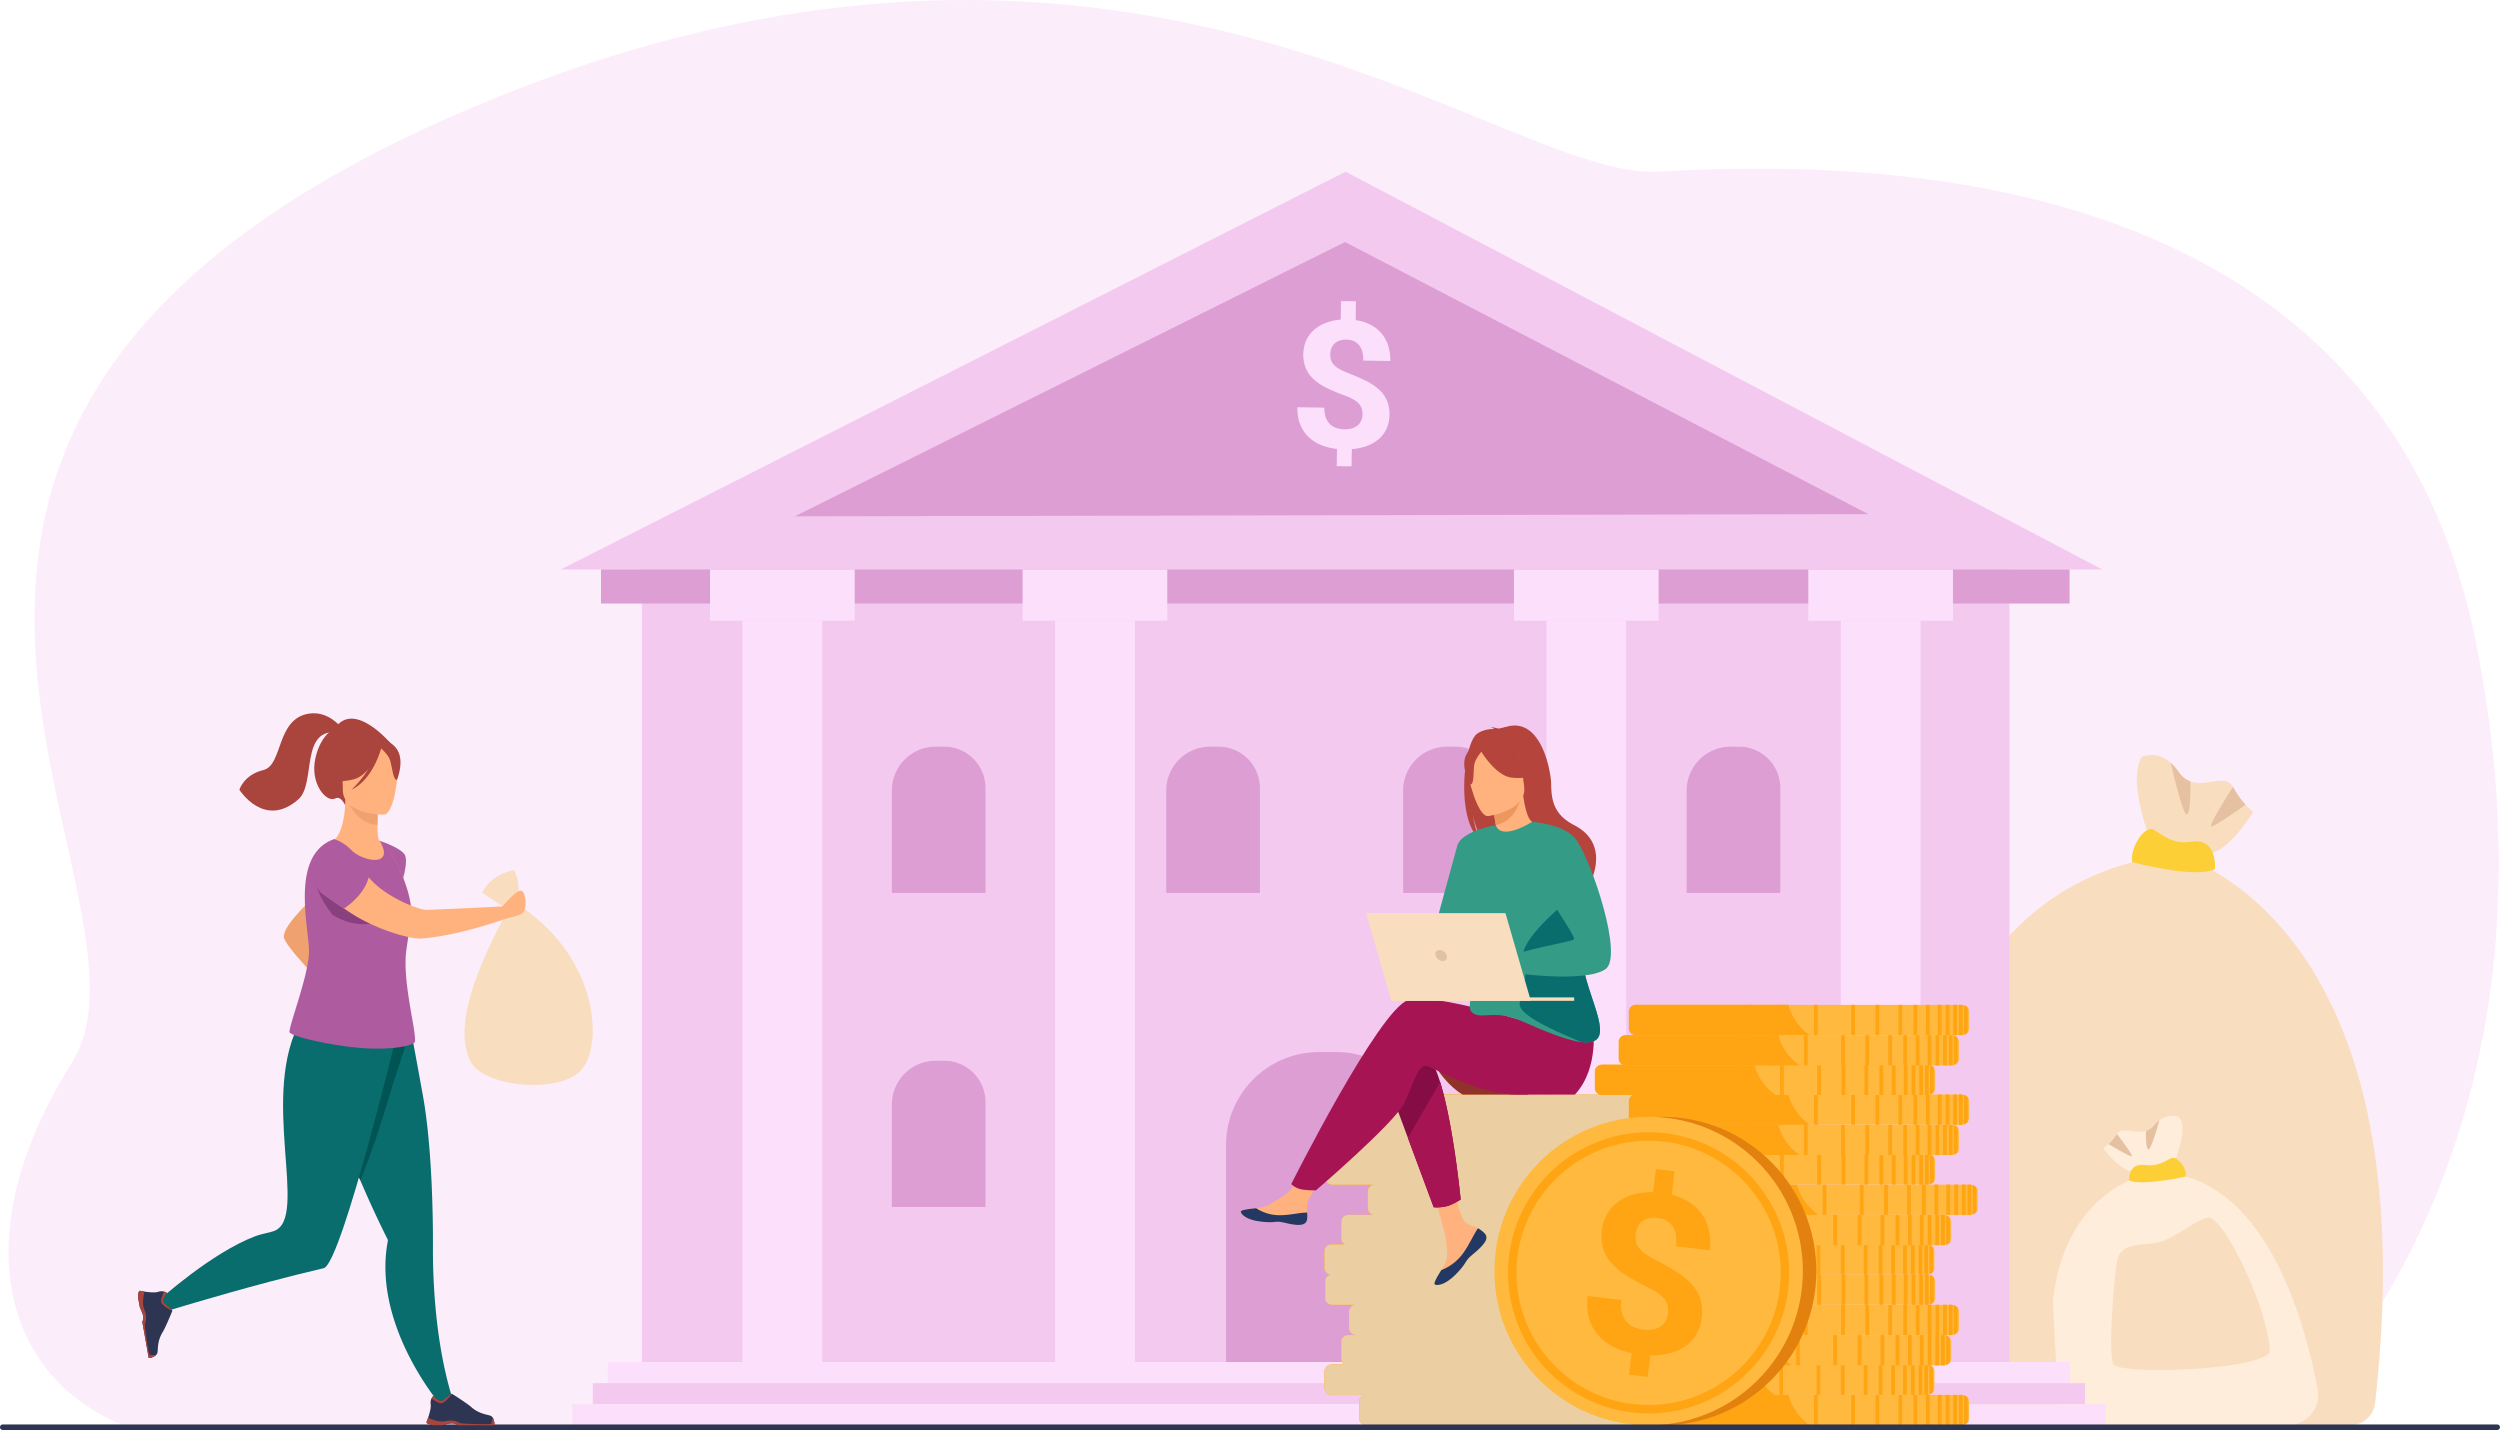 <svg xmlns="http://www.w3.org/2000/svg" viewBox="0 0 2695.37 1541.76"><defs><style>.cls-1{isolation:isolate;}.cls-2{fill:#fcedfb;}.cls-3{fill:#f9ddbf;}.cls-4{fill:#fbcf35;}.cls-5{fill:#e5c1a1;}.cls-6{fill:#ffeddc;}.cls-7{fill:#fce0fb;}.cls-8{fill:#f4c9f0;}.cls-9{fill:#dd9ed4;}.cls-10{fill:#c0d8fb;}.cls-11{fill:#ffb93e;}.cls-12{fill:#ffa412;}.cls-13{fill:#ebcea2;mix-blend-mode:multiply;}.cls-14{fill:#8f322a;}.cls-15{fill:#ffb27d;}.cls-16{fill:#233862;}.cls-17{fill:#850c45;}.cls-18{fill:#a71453;}.cls-19{fill:#b5453c;}.cls-20{fill:#ed975d;}.cls-21{fill:#349b86;}.cls-22{fill:#096c6d;}.cls-23{fill:#e0c2a1;}.cls-24{fill:#e2810e;}.cls-25{fill:#2e3552;}.cls-26{fill:#af5ba0;}.cls-27{fill:#efa26f;}.cls-28{fill:#a9453d;}.cls-29{fill:#005453;}.cls-30{fill:#89407f;}</style></defs><g class="cls-1"><g id="Layer_2" data-name="Layer 2"><g id="Layer_1-2" data-name="Layer 1"><path class="cls-2" d="M138.34,1538.72c-138.83-52.82-175.77-210.42-61-392.83,116-184.3-358.51-683,410.73-1020.88C1210-192.12,1616.89,195.4,1788.25,185.11,2231.3,158.5,2588.27,290.5,2669,690.5c96.09,476.23-108.59,749.36-202.53,848.22Z"/><path class="cls-3" d="M2429.24,875.25s-26.69,45.24-51.17,45.87-61.72-21-61.72-21-22.47-60.28-7.23-83.86c0,0,15.29-8.08,31.27,6.18a53.33,53.33,0,0,1,8.28,9.54c3.88,5.61,8.23,8.81,12.85,10.48,17.46,6.4,38.19-8.64,45.95,5.87A96.4,96.4,0,0,0,2421,867.6,63.74,63.74,0,0,0,2429.24,875.25Z"/><path class="cls-3" d="M2046.26,1536.66s-65.55-575.15,299.14-615.54c0,0,274.65,65.4,215.33,591.41a27.2,27.2,0,0,1-27,24.13Z"/><path class="cls-4" d="M2298.87,929.52S2367,947.74,2388,937c0,0,3.17-34.26-25.5-29.45-19.62,3.28-32.41-8.07-39.93-12.67C2311.89,888.39,2296,915.19,2298.87,929.52Z"/><path class="cls-5" d="M2358.12,877.87c-4.36,3.94-17.73-55.4-17.73-55.4a53.33,53.33,0,0,1,8.28,9.54c3.88,5.61,8.23,8.81,12.85,10.48C2361.56,844.22,2362.34,874.05,2358.12,877.87Z"/><path class="cls-5" d="M2421,867.6c-1,.68-32.45,23.38-36.72,23.38s23.22-42.62,23.22-42.62A96.4,96.4,0,0,0,2421,867.6Z"/><path class="cls-6" d="M2267.54,1237.8s18.2,25.61,34.88,26,42-11.87,42-11.87,15.32-34.13,4.93-47.49c0,0-10.42-4.57-21.31,3.5a32.81,32.81,0,0,0-5.64,5.41,17.9,17.9,0,0,1-8.76,5.93c-11.9,3.62-26-4.9-31.31,3.33a56.06,56.06,0,0,1-9.2,10.89A41.25,41.25,0,0,1,2267.54,1237.8Z"/><path class="cls-6" d="M2498.75,1497.71c-14.14-75.07-57.66-232.59-174.07-233.94,0,0-96.33,10.7-111.14,137.55-.79,6.75,7.12,127.92,6.82,135.34h246.09A32.87,32.87,0,0,0,2498.75,1497.71Z"/><path class="cls-4" d="M2356.39,1268.53s-46.4,10.31-60.71,4.25c0,0-2.17-19.4,17.37-16.68,13.37,1.86,22.08-4.56,27.21-7.17C2347.51,1245.24,2358.31,1260.41,2356.39,1268.53Z"/><path class="cls-5" d="M2316,1239.28c3,2.23,12.08-31.37,12.08-31.37a32.81,32.81,0,0,0-5.64,5.41,17.9,17.9,0,0,1-8.76,5.93C2313.66,1220.23,2313.13,1237.12,2316,1239.28Z"/><path class="cls-5" d="M2273.18,1233.47c.66.38,22.11,13.23,25,13.23s-15.82-24.12-15.82-24.12A56.06,56.06,0,0,1,2273.18,1233.47Z"/><path class="cls-3" d="M2447.22,1457.74c0-42.31-48.51-144.92-66-144.9-11.54,0-37.38,23.84-56.1,27s-39.14.17-42.68,20-9.76,99.82-3.79,111.09S2434.7,1478.14,2447.22,1457.74Z"/><rect class="cls-7" x="655.27" y="1468.43" width="1576.57" height="22.79"/><rect class="cls-8" x="639.11" y="1491.22" width="1608.89" height="22.79"/><rect class="cls-7" x="616.93" y="1514.01" width="1653.25" height="22.79"/><rect class="cls-8" x="692.04" y="597.36" width="1474.44" height="871.08"/><polygon class="cls-8" points="2266.58 613.97 604.59 613.97 1450.7 185.11 2266.58 613.97"/><polygon class="cls-9" points="856.87 556.73 2014.31 554.3 1450.13 260.91 856.87 556.73"/><rect class="cls-9" x="647.97" y="613.97" width="1583.33" height="36.72"/><rect class="cls-7" x="765.54" y="613.97" width="155.96" height="55.21"/><rect class="cls-7" x="800.53" y="669.18" width="85.97" height="799.25"/><rect class="cls-7" x="1102.53" y="613.97" width="155.96" height="55.21"/><rect class="cls-7" x="1137.53" y="669.18" width="85.97" height="799.25"/><rect class="cls-7" x="1632.29" y="613.97" width="155.96" height="55.21"/><rect class="cls-7" x="1667.28" y="669.18" width="85.97" height="799.25"/><rect class="cls-7" x="1949.61" y="613.97" width="155.96" height="55.21"/><rect class="cls-7" x="1984.61" y="669.18" width="85.97" height="799.25"/><path class="cls-7" d="M1469,447a19.86,19.86,0,0,0-1-6.94,14.61,14.61,0,0,0-3.55-5.48A27.75,27.75,0,0,0,1458,430a72.36,72.36,0,0,0-9.67-4.16,189.16,189.16,0,0,1-17.82-7.52,59.63,59.63,0,0,1-13.68-9,35.43,35.43,0,0,1-8.75-11.73,39.92,39.92,0,0,1,.09-30.33,33.76,33.76,0,0,1,8.23-11.3,42,42,0,0,1,12.66-7.72,55.84,55.84,0,0,1,16.42-3.65l.29-20,16.12.23-.29,20.31a50.15,50.15,0,0,1,15.65,4.81,37.81,37.81,0,0,1,19.27,22.33,50.24,50.24,0,0,1,2.42,16.93l-29.11-.43q.17-11.22-4.74-16.87t-13.27-5.76a21.83,21.83,0,0,0-7.83,1.15,14.84,14.84,0,0,0-5.44,3.38,13.76,13.76,0,0,0-3.19,5.15,19.83,19.83,0,0,0-1.1,6.45,18.42,18.42,0,0,0,.91,6.28,13.58,13.58,0,0,0,3.4,5.24,27.26,27.26,0,0,0,6.48,4.59,93.48,93.48,0,0,0,10.06,4.5q9.72,3.8,17.68,7.74a61,61,0,0,1,13.62,9.05,35.79,35.79,0,0,1,8.75,11.78A40,40,0,0,1,1495,462a33.11,33.11,0,0,1-8.27,11.21,40.61,40.61,0,0,1-12.76,7.49,60.54,60.54,0,0,1-16.52,3.5l-.27,18.62-16-.23.27-18.53a67.87,67.87,0,0,1-16.12-3.88,43,43,0,0,1-13.73-8.3,38.33,38.33,0,0,1-9.48-13.48q-3.51-8.1-3.34-19.33l29.11.43a28.83,28.83,0,0,0,1.7,11.11,18.63,18.63,0,0,0,4.89,7.19,17.9,17.9,0,0,0,7,3.84,30.82,30.82,0,0,0,8.1,1.2,25.92,25.92,0,0,0,8.33-1.1,17.17,17.17,0,0,0,6-3.28,13.64,13.64,0,0,0,3.7-5.05A16.53,16.53,0,0,0,1469,447Z"/><path class="cls-9" d="M1422.26,1134.27h19a94.57,94.57,0,0,1,94.57,94.57v239.59a0,0,0,0,1,0,0h-214a0,0,0,0,1,0,0V1234.65A100.38,100.38,0,0,1,1422.26,1134.27Z"/><path class="cls-9" d="M1304.73,805h9a44.64,44.64,0,0,1,44.64,44.64v113.1a0,0,0,0,1,0,0h-101a0,0,0,0,1,0,0V852.36A47.38,47.38,0,0,1,1304.73,805Z"/><path class="cls-9" d="M1008.89,805h9a44.64,44.64,0,0,1,44.64,44.64v113.1a0,0,0,0,1,0,0h-101a0,0,0,0,1,0,0V852.36A47.38,47.38,0,0,1,1008.89,805Z"/><path class="cls-9" d="M1008.89,1143.61h9a44.64,44.64,0,0,1,44.64,44.64v113.1a0,0,0,0,1,0,0h-101a0,0,0,0,1,0,0V1191A47.38,47.38,0,0,1,1008.89,1143.61Z"/><path class="cls-9" d="M1865.81,805h9a44.64,44.64,0,0,1,44.64,44.64v113.1a0,0,0,0,1,0,0h-101a0,0,0,0,1,0,0V852.36A47.38,47.38,0,0,1,1865.81,805Z"/><path class="cls-10" d="M1865.81,1143.61h9a44.64,44.64,0,0,1,44.64,44.64v113.1a0,0,0,0,1,0,0h-101a0,0,0,0,1,0,0V1191A47.38,47.38,0,0,1,1865.81,1143.61Z"/><path class="cls-9" d="M1560.13,805h9a44.64,44.64,0,0,1,44.64,44.64v113.1a0,0,0,0,1,0,0h-101a0,0,0,0,1,0,0V852.36A47.38,47.38,0,0,1,1560.13,805Z"/><path class="cls-11" d="M1832.35,1511v18.45a6.31,6.31,0,0,1-1.45,4,8.45,8.45,0,0,1-4,2.67,9.6,9.6,0,0,1-1.54.36,10.59,10.59,0,0,1-1.5.11H1474c-4.51,0-8.23-3-8.45-6.74,0-.12,0-.24,0-.36V1511c0-.12,0-.25,0-.37.22-3.74,3.94-6.74,8.45-6.74h349.89a10.59,10.59,0,0,1,1.5.11,8.65,8.65,0,0,1,1.54.37,8.44,8.44,0,0,1,4,2.66A6.31,6.31,0,0,1,1832.35,1511Z"/><path class="cls-12" d="M1660.53,1536.57H1473.08a7.39,7.39,0,0,1-7.54-6.74c0-.12,0-.24,0-.36V1511c0-.12,0-.25,0-.37a7.39,7.39,0,0,1,7.54-6.74h164.43A57.29,57.29,0,0,0,1660.53,1536.57Z"/><rect class="cls-12" x="1785.8" y="1503.91" width="3.98" height="32.66"/><rect class="cls-12" x="1772.33" y="1503.91" width="3.98" height="32.66"/><rect class="cls-12" x="1756.19" y="1503.91" width="3.98" height="32.66"/><rect class="cls-12" x="1731.45" y="1503.91" width="3.98" height="32.66"/><rect class="cls-12" x="1705.29" y="1503.91" width="3.98" height="32.66"/><rect class="cls-12" x="1665.17" y="1503.91" width="3.98" height="32.66"/><rect class="cls-12" x="1627.62" y="1503.91" width="3.98" height="32.66"/><rect class="cls-12" x="1594.08" y="1503.91" width="3.98" height="32.66"/><rect class="cls-12" x="1798.61" y="1503.91" width="3.98" height="32.66"/><rect class="cls-12" x="1807.07" y="1503.91" width="3.98" height="32.66"/><rect class="cls-12" x="1815.25" y="1503.91" width="3.98" height="32.66"/><path class="cls-12" d="M1825.38,1504v32.44a10.59,10.59,0,0,1-1.5.11h-2.48v-32.66h2.48A10.59,10.59,0,0,1,1825.38,1504Z"/><path class="cls-12" d="M1830.9,1507.05v26.38a8.45,8.45,0,0,1-4,2.67v-31.71A8.44,8.44,0,0,1,1830.9,1507.05Z"/><path class="cls-11" d="M1794.94,1478.35v18.45a6.28,6.28,0,0,1-1.45,4,8.51,8.51,0,0,1-4,2.66,8.65,8.65,0,0,1-1.54.37,10.59,10.59,0,0,1-1.5.11H1436.58c-4.51,0-8.23-3-8.45-6.74,0-.13,0-.25,0-.37v-18.45c0-.12,0-.24,0-.36.22-3.74,3.94-6.75,8.45-6.75h349.89c.23,0,.45,0,.67,0l.29,0,.31,0,.23,0a9.6,9.6,0,0,1,1.54.36l.22.08.22.08.43.17.24.12.21.1.4.21.44.27.33.23h0l.22.17a7.6,7.6,0,0,1,.61.52l.17.17.17.17c.1.12.21.24.31.37A6.25,6.25,0,0,1,1794.94,1478.35Z"/><path class="cls-12" d="M1623.12,1503.91H1435.67a7.39,7.39,0,0,1-7.54-6.74c0-.13,0-.25,0-.37v-18.45c0-.12,0-.24,0-.36a7.4,7.4,0,0,1,7.54-6.75H1600.1c.08.27.15.54.23.81A57.19,57.19,0,0,0,1623.12,1503.91Z"/><rect class="cls-12" x="1748.39" y="1471.25" width="3.98" height="32.66"/><rect class="cls-12" x="1734.93" y="1471.25" width="3.98" height="32.66"/><rect class="cls-12" x="1718.78" y="1471.25" width="3.98" height="32.66"/><rect class="cls-12" x="1694.04" y="1471.25" width="3.98" height="32.66"/><rect class="cls-12" x="1667.88" y="1471.25" width="3.98" height="32.66"/><rect class="cls-12" x="1627.76" y="1471.25" width="3.98" height="32.66"/><rect class="cls-12" x="1590.21" y="1471.25" width="3.98" height="32.66"/><rect class="cls-12" x="1556.67" y="1471.25" width="3.98" height="32.66"/><rect class="cls-12" x="1761.2" y="1471.25" width="3.98" height="32.66"/><rect class="cls-12" x="1769.66" y="1471.25" width="3.98" height="32.66"/><rect class="cls-12" x="1777.84" y="1471.25" width="3.98" height="32.66"/><path class="cls-12" d="M1788,1471.36v32.44a10.59,10.59,0,0,1-1.5.11H1784v-32.67h2.48A9.29,9.29,0,0,1,1788,1471.36Z"/><path class="cls-12" d="M1793.49,1474.38v26.39a8.51,8.51,0,0,1-4,2.66v-31.71A8.51,8.51,0,0,1,1793.49,1474.38Z"/><path class="cls-11" d="M1813,1446.49v18.45a6.33,6.33,0,0,1-1.45,4,8.44,8.44,0,0,1-4,2.66,8.55,8.55,0,0,1-1.55.37,10.34,10.34,0,0,1-1.49.11H1454.66a9.61,9.61,0,0,1-3.9-.81,7.23,7.23,0,0,1-4.53-5.61l0-.32c0-.13,0-.25,0-.37v-18.45c0-.12,0-.24,0-.36.23-3.74,4-6.74,8.46-6.74h349.89a10.34,10.34,0,0,1,1.49.11,8.55,8.55,0,0,1,1.55.37,8.36,8.36,0,0,1,4,2.66A6.31,6.31,0,0,1,1813,1446.49Z"/><path class="cls-12" d="M1641.2,1472.05H1453.75a7.78,7.78,0,0,1-3.48-.81,7.13,7.13,0,0,1-4-5.61l0-.32c0-.13,0-.25,0-.37v-18.45c0-.12,0-.24,0-.36a7.4,7.4,0,0,1,7.55-6.74h164.43a57.35,57.35,0,0,0,21.87,31.85C1640.43,1471.52,1640.81,1471.78,1641.2,1472.05Z"/><rect class="cls-12" x="1766.47" y="1439.39" width="3.98" height="32.66"/><rect class="cls-12" x="1753" y="1439.39" width="3.98" height="32.66"/><rect class="cls-12" x="1736.86" y="1439.39" width="3.98" height="32.66"/><rect class="cls-12" x="1712.12" y="1439.39" width="3.98" height="32.66"/><rect class="cls-12" x="1685.95" y="1439.39" width="3.98" height="32.66"/><rect class="cls-12" x="1645.84" y="1439.39" width="3.98" height="32.66"/><rect class="cls-12" x="1608.29" y="1439.39" width="3.98" height="32.66"/><rect class="cls-12" x="1574.75" y="1439.39" width="3.98" height="32.66"/><rect class="cls-12" x="1779.28" y="1439.39" width="3.98" height="32.66"/><rect class="cls-12" x="1787.74" y="1439.39" width="3.98" height="32.66"/><rect class="cls-12" x="1795.92" y="1439.39" width="3.98" height="32.66"/><path class="cls-12" d="M1806,1439.5v32.44a10.34,10.34,0,0,1-1.49.11h-2.48v-32.66h2.48A10.34,10.34,0,0,1,1806,1439.5Z"/><path class="cls-12" d="M1811.57,1442.53v26.38a8.51,8.51,0,0,1-4,2.66v-31.71A8.45,8.45,0,0,1,1811.57,1442.53Z"/><path class="cls-11" d="M1821.4,1413.83v18.45a6.33,6.33,0,0,1-1.45,4,8.51,8.51,0,0,1-4,2.66,9.6,9.6,0,0,1-1.54.36,9.29,9.29,0,0,1-1.5.12H1463c-4.51,0-8.23-3-8.45-6.75,0-.12,0-.24,0-.36v-18.45c0-.12,0-.24,0-.36.21-3.47,3.4-6.29,7.45-6.7.33,0,.66,0,1,0h349.89a9.29,9.29,0,0,1,1.5.12,8.64,8.64,0,0,1,1.54.36,8.51,8.51,0,0,1,4,2.66A6.33,6.33,0,0,1,1821.4,1413.83Z"/><path class="cls-12" d="M1649.58,1439.39H1462.13a7.4,7.4,0,0,1-7.54-6.75c0-.12,0-.24,0-.36v-18.45c0-.12,0-.24,0-.36a7.34,7.34,0,0,1,6.65-6.7,8.69,8.69,0,0,1,.89,0h164.43s0,0,0,0A57.26,57.26,0,0,0,1649.58,1439.39Z"/><rect class="cls-12" x="1774.85" y="1406.72" width="3.98" height="32.66"/><rect class="cls-12" x="1761.38" y="1406.72" width="3.98" height="32.66"/><rect class="cls-12" x="1745.24" y="1406.72" width="3.98" height="32.66"/><rect class="cls-12" x="1720.5" y="1406.72" width="3.98" height="32.66"/><rect class="cls-12" x="1694.34" y="1406.72" width="3.98" height="32.66"/><rect class="cls-12" x="1654.22" y="1406.72" width="3.98" height="32.66"/><rect class="cls-12" x="1616.67" y="1406.72" width="3.98" height="32.66"/><rect class="cls-12" x="1583.13" y="1406.72" width="3.98" height="32.66"/><rect class="cls-12" x="1787.66" y="1406.72" width="3.98" height="32.66"/><rect class="cls-12" x="1796.12" y="1406.72" width="3.98" height="32.66"/><rect class="cls-12" x="1804.3" y="1406.72" width="3.98" height="32.66"/><path class="cls-12" d="M1814.43,1406.83v32.44a9.3,9.3,0,0,1-1.5.11h-2.48v-32.66h2.48A10.59,10.59,0,0,1,1814.43,1406.83Z"/><path class="cls-12" d="M1820,1409.86v26.38a8.45,8.45,0,0,1-4,2.67V1407.2A8.51,8.51,0,0,1,1820,1409.86Z"/><path class="cls-11" d="M1795.67,1381.22v18.44a6.25,6.25,0,0,1-1.45,4,8.33,8.33,0,0,1-4,2.66,9,9,0,0,1-1.55.37l-.49.06-.28,0H1437.32c-4.51,0-8.23-3-8.46-6.74,0-.12,0-.24,0-.37v-18.44c0-.12,0-.25,0-.37s0-.2,0-.3c.34-3,2.94-5.49,6.35-6.22l.26,0a10,10,0,0,1,1.83-.17h349.89c.26,0,.51,0,.76,0l.33,0h0l.39,0a9,9,0,0,1,1.55.37,8.33,8.33,0,0,1,4,2.66A6.25,6.25,0,0,1,1795.67,1381.22Z"/><path class="cls-12" d="M1623.86,1406.77H1436.41a7.4,7.4,0,0,1-7.55-6.74c0-.12,0-.24,0-.37v-18.44c0-.12,0-.25,0-.37s0-.2,0-.3a7.31,7.31,0,0,1,5.87-6.26l.32-.07a8.45,8.45,0,0,1,1.34-.11h164.43l.06.23a57.26,57.26,0,0,0,22.88,32.38Z"/><rect class="cls-12" x="1749.12" y="1374.11" width="3.98" height="32.66"/><rect class="cls-12" x="1735.66" y="1374.11" width="3.98" height="32.66"/><rect class="cls-12" x="1719.52" y="1374.11" width="3.98" height="32.66"/><rect class="cls-12" x="1694.77" y="1374.11" width="3.98" height="32.66"/><rect class="cls-12" x="1668.61" y="1374.11" width="3.98" height="32.66"/><rect class="cls-12" x="1628.5" y="1374.11" width="3.98" height="32.66"/><rect class="cls-12" x="1590.94" y="1374.11" width="3.98" height="32.66"/><rect class="cls-12" x="1557.41" y="1374.11" width="3.98" height="32.66"/><rect class="cls-12" x="1761.93" y="1374.11" width="3.98" height="32.66"/><rect class="cls-12" x="1770.4" y="1374.11" width="3.98" height="32.66"/><rect class="cls-12" x="1778.57" y="1374.11" width="3.98" height="32.66"/><path class="cls-12" d="M1788.7,1374.22v32.44a10.34,10.34,0,0,1-1.49.11h-2.49v-32.66h2.49A10.34,10.34,0,0,1,1788.7,1374.22Z"/><path class="cls-12" d="M1794.22,1377.25v26.38a8.33,8.33,0,0,1-4,2.66v-31.7A8.33,8.33,0,0,1,1794.22,1377.25Z"/><path class="cls-11" d="M1794.94,1348.78v18.45a6.28,6.28,0,0,1-1.45,4,8.51,8.51,0,0,1-4,2.66,9.17,9.17,0,0,1-1.2.31h0l-.33.06a10.59,10.59,0,0,1-1.5.11H1436.58a9.69,9.69,0,0,1-1.09-.06l-.42-.06c-3.8-.58-6.74-3.31-6.94-6.62,0-.13,0-.25,0-.37v-18.45c0-.12,0-.24,0-.36.22-3.74,3.94-6.74,8.45-6.74h349.89c.23,0,.45,0,.67,0l.29,0,.31,0,.23,0a8.65,8.65,0,0,1,1.54.37l.22.07.22.08.43.17.45.22.4.21.44.27.33.23v0l.22.16a6.09,6.09,0,0,1,.61.53l.17.16c.06.06.11.12.17.17s.21.24.31.37A6.25,6.25,0,0,1,1794.94,1348.78Z"/><path class="cls-12" d="M1623.12,1374.34H1435.23l-.48,0a7.32,7.32,0,0,1-6.62-6.69c0-.13,0-.25,0-.37v-18.45c0-.12,0-.24,0-.36a7.39,7.39,0,0,1,7.54-6.74H1600.1c.08.26.15.53.23.8a57.17,57.17,0,0,0,22.46,31.63Z"/><rect class="cls-12" x="1748.39" y="1341.68" width="3.98" height="32.66"/><rect class="cls-12" x="1734.93" y="1341.68" width="3.98" height="32.66"/><rect class="cls-12" x="1718.78" y="1341.68" width="3.98" height="32.66"/><rect class="cls-12" x="1694.04" y="1341.68" width="3.98" height="32.66"/><rect class="cls-12" x="1667.88" y="1341.68" width="3.98" height="32.66"/><rect class="cls-12" x="1627.76" y="1341.68" width="3.98" height="32.66"/><rect class="cls-12" x="1590.21" y="1341.68" width="3.98" height="32.66"/><rect class="cls-12" x="1556.67" y="1341.68" width="3.98" height="32.66"/><rect class="cls-12" x="1761.2" y="1341.68" width="3.98" height="32.66"/><rect class="cls-12" x="1769.66" y="1341.68" width="3.98" height="32.66"/><rect class="cls-12" x="1777.84" y="1341.68" width="3.98" height="32.66"/><path class="cls-12" d="M1788,1341.79v32.44a10.59,10.59,0,0,1-1.5.11H1784v-32.66h2.48A10.59,10.59,0,0,1,1788,1341.79Z"/><path class="cls-12" d="M1793.49,1344.82v26.38a8.36,8.36,0,0,1-4,2.66v-31.7A8.36,8.36,0,0,1,1793.49,1344.82Z"/><path class="cls-11" d="M1813,1316.93v18.44a6.31,6.31,0,0,1-1.45,4,8.36,8.36,0,0,1-4,2.66,8.55,8.55,0,0,1-1.55.37,10.34,10.34,0,0,1-1.49.11H1454.66a9.78,9.78,0,0,1-3.9-.8,7.26,7.26,0,0,1-4.53-5.62l0-.32c0-.12,0-.25,0-.37v-18.44c0-.12,0-.25,0-.37.23-3.74,4-6.74,8.46-6.74h349.89a10.34,10.34,0,0,1,1.49.11,8.55,8.55,0,0,1,1.55.37,8.36,8.36,0,0,1,4,2.66A6.31,6.31,0,0,1,1813,1316.93Z"/><path class="cls-12" d="M1641.2,1342.48H1453.75a7.91,7.91,0,0,1-3.48-.8,7.16,7.16,0,0,1-4-5.62l0-.32c0-.12,0-.25,0-.37v-18.44c0-.12,0-.25,0-.37a7.4,7.4,0,0,1,7.55-6.74h164.43a57.4,57.4,0,0,0,21.87,31.86Z"/><rect class="cls-12" x="1766.47" y="1309.82" width="3.98" height="32.67"/><rect class="cls-12" x="1753" y="1309.82" width="3.98" height="32.67"/><rect class="cls-12" x="1736.86" y="1309.82" width="3.98" height="32.67"/><rect class="cls-12" x="1712.12" y="1309.82" width="3.98" height="32.67"/><rect class="cls-12" x="1685.95" y="1309.82" width="3.98" height="32.67"/><rect class="cls-12" x="1645.84" y="1309.82" width="3.98" height="32.67"/><rect class="cls-12" x="1608.29" y="1309.82" width="3.98" height="32.67"/><rect class="cls-12" x="1574.75" y="1309.82" width="3.98" height="32.67"/><rect class="cls-12" x="1779.28" y="1309.82" width="3.98" height="32.67"/><rect class="cls-12" x="1787.74" y="1309.82" width="3.98" height="32.67"/><rect class="cls-12" x="1795.92" y="1309.82" width="3.98" height="32.67"/><path class="cls-12" d="M1806,1309.93v32.44a10.34,10.34,0,0,1-1.49.11h-2.48v-32.66h2.48A10.34,10.34,0,0,1,1806,1309.93Z"/><path class="cls-12" d="M1811.57,1313v26.38a8.36,8.36,0,0,1-4,2.66v-31.7A8.36,8.36,0,0,1,1811.57,1313Z"/><path class="cls-11" d="M1841.61,1284.26v18.45a6.28,6.28,0,0,1-1.45,4,8.53,8.53,0,0,1-4,2.66,10,10,0,0,1-1.55.36,9.29,9.29,0,0,1-1.5.12H1483.25c-4.51,0-8.22-3-8.45-6.75,0-.12,0-.24,0-.36v-18.45c0-.12,0-.24,0-.36.21-3.46,3.4-6.29,7.45-6.7.33,0,.67,0,1,0h349.89a9.29,9.29,0,0,1,1.5.12,10,10,0,0,1,1.55.36,8.53,8.53,0,0,1,4,2.66A6.28,6.28,0,0,1,1841.61,1284.26Z"/><path class="cls-12" d="M1669.79,1309.82H1482.35a7.39,7.39,0,0,1-7.55-6.75c0-.12,0-.24,0-.36v-18.45c0-.12,0-.24,0-.36a7.34,7.34,0,0,1,6.65-6.7,8.72,8.72,0,0,1,.9,0h164.43a.07.07,0,0,0,0,0A57.23,57.23,0,0,0,1669.79,1309.82Z"/><rect class="cls-12" x="1795.06" y="1277.15" width="3.98" height="32.66"/><rect class="cls-12" x="1781.6" y="1277.15" width="3.98" height="32.66"/><rect class="cls-12" x="1765.46" y="1277.15" width="3.98" height="32.66"/><rect class="cls-12" x="1740.71" y="1277.15" width="3.98" height="32.66"/><rect class="cls-12" x="1714.55" y="1277.15" width="3.98" height="32.66"/><rect class="cls-12" x="1674.44" y="1277.15" width="3.98" height="32.66"/><rect class="cls-12" x="1636.88" y="1277.15" width="3.98" height="32.66"/><rect class="cls-12" x="1603.35" y="1277.15" width="3.98" height="32.66"/><rect class="cls-12" x="1807.87" y="1277.15" width="3.98" height="32.66"/><rect class="cls-12" x="1816.34" y="1277.15" width="3.98" height="32.66"/><rect class="cls-12" x="1824.51" y="1277.15" width="3.98" height="32.66"/><path class="cls-12" d="M1834.64,1277.27v32.43a9.17,9.17,0,0,1-1.49.12h-2.49v-32.67h2.49A9.17,9.17,0,0,1,1834.64,1277.27Z"/><path class="cls-12" d="M1840.16,1280.29v26.39a8.48,8.48,0,0,1-4,2.66v-31.71A8.48,8.48,0,0,1,1840.16,1280.29Z"/><path class="cls-11" d="M1795.67,1251.65v18.45a6.23,6.23,0,0,1-1.45,4,8.33,8.33,0,0,1-4,2.66,9,9,0,0,1-1.55.37l-.49.06-.39,0-.2,0h-350.3c-4.51,0-8.23-3-8.46-6.74,0-.12,0-.24,0-.36v-18.45c0-.12,0-.25,0-.37.23-3.74,4-6.74,8.46-6.74h350.34c.35,0,.7,0,1,.1a9,9,0,0,1,1.55.37c.25.08.5.17.73.27l.44.2,0,0,.42.22.07,0,.38.23a6.51,6.51,0,0,1,.84.62,1.21,1.21,0,0,1,.24.21l0,0,.14.14,0,0,.25.25c.11.13.23.26.33.39A6.28,6.28,0,0,1,1795.67,1251.65Z"/><path class="cls-12" d="M1623.86,1277.2H1436.41a7.4,7.4,0,0,1-7.55-6.74c0-.12,0-.24,0-.36v-18.45c0-.12,0-.25,0-.37a7.4,7.4,0,0,1,7.55-6.74h164.43a7.08,7.08,0,0,0,.22.75,57.08,57.08,0,0,0,22.72,31.86Z"/><rect class="cls-12" x="1749.12" y="1244.54" width="3.98" height="32.66"/><rect class="cls-12" x="1735.66" y="1244.54" width="3.98" height="32.66"/><rect class="cls-12" x="1719.52" y="1244.54" width="3.98" height="32.66"/><rect class="cls-12" x="1694.77" y="1244.54" width="3.98" height="32.66"/><rect class="cls-12" x="1668.61" y="1244.54" width="3.98" height="32.66"/><rect class="cls-12" x="1628.5" y="1244.54" width="3.98" height="32.66"/><rect class="cls-12" x="1590.94" y="1244.54" width="3.98" height="32.66"/><rect class="cls-12" x="1557.41" y="1244.54" width="3.98" height="32.66"/><rect class="cls-12" x="1761.93" y="1244.54" width="3.98" height="32.66"/><rect class="cls-12" x="1770.4" y="1244.54" width="3.98" height="32.66"/><rect class="cls-12" x="1778.57" y="1244.54" width="3.98" height="32.66"/><path class="cls-12" d="M1788.7,1244.65v32.44a9.09,9.09,0,0,1-1.49.11h-2.49v-32.66h2.49A10.34,10.34,0,0,1,1788.7,1244.65Z"/><path class="cls-12" d="M1794.22,1247.68v26.38a8.33,8.33,0,0,1-4,2.66V1245A8.41,8.41,0,0,1,1794.22,1247.68Z"/><path class="cls-11" d="M1821.4,1219.74v18.44a6.29,6.29,0,0,1-1.45,4,8.36,8.36,0,0,1-4,2.66,8.65,8.65,0,0,1-1.54.37,9.3,9.3,0,0,1-1.5.11H1463a9.73,9.73,0,0,1-3.78-.75,7.26,7.26,0,0,1-4.65-5.7,2.64,2.64,0,0,1,0-.29c0-.12,0-.24,0-.37v-18.44c0-.12,0-.24,0-.37.21-3.46,3.4-6.28,7.45-6.69.33,0,.66,0,1,0h349.89a10.59,10.59,0,0,1,1.5.11,8.65,8.65,0,0,1,1.54.37,8.44,8.44,0,0,1,4,2.66A6.33,6.33,0,0,1,1821.4,1219.74Z"/><path class="cls-12" d="M1649.58,1245.29H1462.13a7.85,7.85,0,0,1-3.37-.75,7.15,7.15,0,0,1-4.15-5.7,2.64,2.64,0,0,1,0-.29c0-.12,0-.24,0-.37v-18.44c0-.12,0-.24,0-.37a7.34,7.34,0,0,1,6.65-6.69,8.69,8.69,0,0,1,.89,0h164.43s0,0,0,0a57.25,57.25,0,0,0,21.93,31.86C1648.86,1244.79,1649.22,1245.05,1649.58,1245.29Z"/><rect class="cls-12" x="1774.85" y="1212.63" width="3.98" height="32.67"/><rect class="cls-12" x="1761.38" y="1212.63" width="3.98" height="32.67"/><rect class="cls-12" x="1745.24" y="1212.63" width="3.98" height="32.67"/><rect class="cls-12" x="1720.5" y="1212.63" width="3.98" height="32.67"/><rect class="cls-12" x="1694.34" y="1212.63" width="3.98" height="32.67"/><rect class="cls-12" x="1654.22" y="1212.63" width="3.98" height="32.67"/><rect class="cls-12" x="1616.67" y="1212.63" width="3.98" height="32.67"/><rect class="cls-12" x="1583.13" y="1212.63" width="3.98" height="32.67"/><rect class="cls-12" x="1787.66" y="1212.63" width="3.98" height="32.67"/><rect class="cls-12" x="1796.12" y="1212.63" width="3.98" height="32.67"/><rect class="cls-12" x="1804.3" y="1212.63" width="3.98" height="32.67"/><path class="cls-12" d="M1814.43,1212.74v32.44a10.59,10.59,0,0,1-1.5.11h-2.48v-32.66h2.48A10.59,10.59,0,0,1,1814.43,1212.74Z"/><path class="cls-12" d="M1820,1215.77v26.38a8.36,8.36,0,0,1-4,2.66v-31.7A8.36,8.36,0,0,1,1820,1215.77Z"/><path class="cls-11" d="M1832.35,1187.12v18.45a6.31,6.31,0,0,1-1.45,4,8.44,8.44,0,0,1-4,2.66,8.65,8.65,0,0,1-1.54.37l-.49.06-.28,0-.28,0H1474c-4.51,0-8.23-3-8.45-6.74,0-.12,0-.25,0-.37v-18.45c0-.12,0-.24,0-.36.22-3.74,3.94-6.74,8.45-6.74h349.89a10.59,10.59,0,0,1,1.5.11,8.65,8.65,0,0,1,1.54.37,8.36,8.36,0,0,1,4,2.66A6.31,6.31,0,0,1,1832.35,1187.12Z"/><path class="cls-12" d="M1660.53,1212.68H1473.08a7.39,7.39,0,0,1-7.54-6.74c0-.12,0-.25,0-.37v-18.45c0-.12,0-.24,0-.36a7.39,7.39,0,0,1,7.54-6.74h164.43a57.33,57.33,0,0,0,23,32.61Z"/><rect class="cls-12" x="1785.8" y="1180.02" width="3.98" height="32.66"/><rect class="cls-12" x="1772.34" y="1180.02" width="3.98" height="32.66"/><rect class="cls-12" x="1756.19" y="1180.02" width="3.98" height="32.66"/><rect class="cls-12" x="1731.45" y="1180.02" width="3.98" height="32.66"/><rect class="cls-12" x="1705.29" y="1180.02" width="3.98" height="32.66"/><rect class="cls-12" x="1665.17" y="1180.02" width="3.98" height="32.66"/><rect class="cls-12" x="1627.62" y="1180.02" width="3.98" height="32.66"/><rect class="cls-12" x="1594.08" y="1180.02" width="3.98" height="32.67"/><rect class="cls-12" x="1798.61" y="1180.02" width="3.98" height="32.66"/><rect class="cls-12" x="1807.07" y="1180.02" width="3.98" height="32.66"/><rect class="cls-12" x="1815.25" y="1180.02" width="3.98" height="32.66"/><path class="cls-12" d="M1825.38,1180.13v32.44a10.59,10.59,0,0,1-1.5.11h-2.48V1180h2.48A10.59,10.59,0,0,1,1825.38,1180.13Z"/><path class="cls-12" d="M1830.9,1183.16v26.38a8.51,8.51,0,0,1-4,2.66v-31.7A8.36,8.36,0,0,1,1830.9,1183.16Z"/><path class="cls-13" d="M1841.61,1284.26a6.23,6.23,0,0,0-1.45-4h0a8.48,8.48,0,0,0-4-2.66h0a10,10,0,0,0-1.55-.36h0a9.17,9.17,0,0,0-1.49-.12h-44.94l.49-.06h0a9,9,0,0,0,1.55-.37h0a8.71,8.71,0,0,0,2.93-1.62,2.23,2.23,0,0,0,.24-.19l0,0a8.39,8.39,0,0,0,.76-.82,6.23,6.23,0,0,0,1.45-4v-18.45a6.28,6.28,0,0,0-1.45-4h0l-.33-.38-.25-.25,0,0-.14-.14,0,0,0,0-.22-.18a3.58,3.58,0,0,0-.39-.29l-.4-.3-.05,0-.38-.23-.07,0-.42-.22,0,0-.06,0-.41-.19h22a9.3,9.3,0,0,0,1.5-.11,8.65,8.65,0,0,0,1.54-.37,8.36,8.36,0,0,0,4-2.66,6.29,6.29,0,0,0,1.45-4v-18.44a6.33,6.33,0,0,0-1.45-4h0a8.36,8.36,0,0,0-4-2.66h0a8.65,8.65,0,0,0-1.54-.37h0l-.54-.06h10.44l.28,0h0l.24,0,.5-.06a9,9,0,0,0,1.55-.37,9.46,9.46,0,0,0,1.49-.65,9.11,9.11,0,0,0,1.68-1.16,8,8,0,0,0,.8-.85h0a6.33,6.33,0,0,0,1.45-4v-18.44a6.31,6.31,0,0,0-1.45-4h0a8.38,8.38,0,0,0-4-2.66h0a9,9,0,0,0-1.55-.37h0a10.59,10.59,0,0,0-1.5-.11h-350.8a7.39,7.39,0,0,0-7.54,6.74c0,.12,0,.24,0,.37v18.44c0,.12,0,.25,0,.37a7.33,7.33,0,0,0,6.68,6.69h-10.09a8.69,8.69,0,0,0-.89,0,7.34,7.34,0,0,0-6.65,6.69c0,.13,0,.25,0,.37v18.44c0,.13,0,.25,0,.37a2.64,2.64,0,0,0,0,.29,7.15,7.15,0,0,0,4.15,5.7h-22.35a7.4,7.4,0,0,0-7.55,6.74c0,.12,0,.25,0,.37v18.45c0,.12,0,.24,0,.36a7.4,7.4,0,0,0,7.55,6.74h45a7.34,7.34,0,0,0-6.65,6.7c0,.12,0,.24,0,.36v18.45c0,.12,0,.24,0,.36a7.39,7.39,0,0,0,7.55,6.75h-28.6a7.4,7.4,0,0,0-7.55,6.74c0,.12,0,.25,0,.37v18.44c0,.12,0,.25,0,.37l0,.32a7.16,7.16,0,0,0,4,5.62h-14.6a7.39,7.39,0,0,0-7.54,6.74c0,.12,0,.24,0,.36v18.45c0,.12,0,.24,0,.37a7.32,7.32,0,0,0,6.62,6.69,7.36,7.36,0,0,0-5.72,5.49,7,7,0,0,0-.15.77c0,.1,0,.2,0,.3s0,.25,0,.37v18.44c0,.13,0,.25,0,.37a7.4,7.4,0,0,0,7.55,6.74h24.83a7.34,7.34,0,0,0-6.65,6.7c0,.12,0,.24,0,.36v18.45c0,.12,0,.24,0,.36a7.4,7.4,0,0,0,7.54,6.75h-8.38a7.4,7.4,0,0,0-7.55,6.74c0,.12,0,.24,0,.37v18.44c0,.12,0,.24,0,.37l0,.32a7.13,7.13,0,0,0,4,5.61h-14.6a7.4,7.4,0,0,0-7.54,6.75c0,.12,0,.24,0,.36v18.45c0,.12,0,.24,0,.37a7.39,7.39,0,0,0,7.54,6.74h37.41a7.39,7.39,0,0,0-7.54,6.74c0,.12,0,.25,0,.37v18.45c0,.12,0,.24,0,.36a7.39,7.39,0,0,0,7.54,6.74h350.8a10.59,10.59,0,0,0,1.5-.11,10,10,0,0,0,1.55-.36,8.47,8.47,0,0,0,4-2.67,6.31,6.31,0,0,0,1.45-4V1511a6.31,6.31,0,0,0-1.45-4,8.46,8.46,0,0,0-4-2.66,9,9,0,0,0-1.55-.37,10.59,10.59,0,0,0-1.5-.11h-37.41a10.59,10.59,0,0,0,1.5-.11,8.65,8.65,0,0,0,1.54-.37,8.51,8.51,0,0,0,4-2.66,6.28,6.28,0,0,0,1.45-4v-18.45a6.23,6.23,0,0,0-1.45-4h0c-.09-.12-.2-.24-.3-.36l-.17-.17-.17-.17-.08-.07-.24-.2a3.23,3.23,0,0,0-.29-.25l-.22-.17h0l-.19-.13-.12-.08,0,0-.44-.27-.4-.21-.1,0-.09,0h0l-.24-.12h14.17a10.34,10.34,0,0,0,1.49-.11,8.55,8.55,0,0,0,1.55-.37h0c.16,0,.3-.12.45-.18a8.32,8.32,0,0,0,3.53-2.48,6.33,6.33,0,0,0,1.45-4V1446.5a6.31,6.31,0,0,0-1.45-4h0a8.45,8.45,0,0,0-4-2.67h0a8.55,8.55,0,0,0-1.55-.37h0a10.34,10.34,0,0,0-1.49-.11h8.38a9.29,9.29,0,0,0,1.5-.12,9.6,9.6,0,0,0,1.54-.36,8.51,8.51,0,0,0,4-2.66,6.33,6.33,0,0,0,1.45-4v-18.45a6.33,6.33,0,0,0-1.45-4h0a8.51,8.51,0,0,0-4-2.66h0a8.64,8.64,0,0,0-1.54-.36h0a10.59,10.59,0,0,0-1.5-.11h-24.72l.49-.06a9,9,0,0,0,1.55-.37,8.33,8.33,0,0,0,4-2.66,6.25,6.25,0,0,0,1.45-4v-18.44a6.25,6.25,0,0,0-1.45-4h0a8.33,8.33,0,0,0-4-2.66h0a9,9,0,0,0-1.55-.37h-.06l-.33,0a9.17,9.17,0,0,0,1.2-.31h0a8.66,8.66,0,0,0,3.18-1.81,8,8,0,0,0,.8-.85,6.28,6.28,0,0,0,1.45-4v-18.45a6.25,6.25,0,0,0-1.45-4c-.1-.13-.21-.25-.31-.37s-.11-.11-.17-.17l-.17-.16-.08-.08-.23-.19a3.73,3.73,0,0,0-.3-.26l-.22-.16v0l-.2-.14-.1-.06,0,0-.44-.27-.4-.21-.1,0-.1-.05-.25-.12h14.17a10.34,10.34,0,0,0,1.49-.11h0a8.55,8.55,0,0,0,1.55-.37h0a8.36,8.36,0,0,0,4-2.66h0a6.31,6.31,0,0,0,1.45-4v-18.44a6.31,6.31,0,0,0-1.45-4,8.15,8.15,0,0,0-2.59-2.07,2.39,2.39,0,0,0-.22-.12l-.06,0a8.27,8.27,0,0,0-1.11-.44h0a8.55,8.55,0,0,0-1.55-.37,10.34,10.34,0,0,0-1.49-.11h28.6a9.17,9.17,0,0,0,1.49-.12h0a10,10,0,0,0,1.55-.36h0a8.48,8.48,0,0,0,4-2.66h0a6.28,6.28,0,0,0,1.45-4Z"/><path class="cls-11" d="M2123,1511v18.45a6.25,6.25,0,0,1-1.45,4,8.42,8.42,0,0,1-4,2.67,9.47,9.47,0,0,1-1.55.36,10.34,10.34,0,0,1-1.49.11H1764.66c-4.51,0-8.23-3-8.46-6.74,0-.12,0-.24,0-.36V1511c0-.12,0-.25,0-.37.23-3.74,4-6.74,8.46-6.74h349.89a10.34,10.34,0,0,1,1.49.11,8.55,8.55,0,0,1,1.55.37,8.41,8.41,0,0,1,4,2.66A6.25,6.25,0,0,1,2123,1511Z"/><path class="cls-12" d="M1951.2,1536.57H1763.75a7.4,7.4,0,0,1-7.55-6.74c0-.12,0-.24,0-.36V1511c0-.12,0-.25,0-.37a7.4,7.4,0,0,1,7.55-6.74h164.43A57.29,57.29,0,0,0,1951.2,1536.57Z"/><rect class="cls-12" x="2076.46" y="1503.91" width="3.98" height="32.66"/><rect class="cls-12" x="2063" y="1503.91" width="3.98" height="32.66"/><rect class="cls-12" x="2046.86" y="1503.91" width="3.98" height="32.66"/><rect class="cls-12" x="2022.12" y="1503.91" width="3.98" height="32.66"/><rect class="cls-12" x="1995.95" y="1503.91" width="3.98" height="32.66"/><rect class="cls-12" x="1955.84" y="1503.91" width="3.98" height="32.66"/><rect class="cls-12" x="1918.28" y="1503.91" width="3.98" height="32.66"/><rect class="cls-12" x="1884.75" y="1503.91" width="3.98" height="32.66"/><rect class="cls-12" x="2089.28" y="1503.91" width="3.98" height="32.66"/><rect class="cls-12" x="2097.74" y="1503.91" width="3.98" height="32.66"/><rect class="cls-12" x="2105.91" y="1503.91" width="3.98" height="32.66"/><path class="cls-12" d="M2116,1504v32.44a10.34,10.34,0,0,1-1.49.11h-2.49v-32.66h2.49A10.34,10.34,0,0,1,2116,1504Z"/><path class="cls-12" d="M2121.56,1507.05v26.38a8.42,8.42,0,0,1-4,2.67v-31.71A8.41,8.41,0,0,1,2121.56,1507.05Z"/><path class="cls-11" d="M2085.6,1478.35v18.45a6.28,6.28,0,0,1-1.45,4,8.43,8.43,0,0,1-4,2.66,8.76,8.76,0,0,1-1.55.37,10.34,10.34,0,0,1-1.49.11H1727.25c-4.51,0-8.23-3-8.46-6.74,0-.13,0-.25,0-.37v-18.45c0-.12,0-.24,0-.36.23-3.74,4-6.75,8.46-6.75h349.89c.22,0,.45,0,.67,0l.28,0,.32,0,.22,0a9.72,9.72,0,0,1,1.55.36l.22.08.22.08.42.17.25.12.21.1.4.21.43.27.33.23h0l.22.17a7.6,7.6,0,0,1,.61.52l.17.17.16.17a3.57,3.57,0,0,1,.31.37A6.25,6.25,0,0,1,2085.6,1478.35Z"/><path class="cls-12" d="M1913.79,1503.91H1726.34a7.4,7.4,0,0,1-7.55-6.74c0-.13,0-.25,0-.37v-18.45c0-.12,0-.24,0-.36a7.41,7.41,0,0,1,7.55-6.75h164.43c.07.27.15.54.23.81A57.14,57.14,0,0,0,1913.79,1503.91Z"/><rect class="cls-12" x="2039.05" y="1471.25" width="3.98" height="32.66"/><rect class="cls-12" x="2025.59" y="1471.25" width="3.98" height="32.66"/><rect class="cls-12" x="2009.45" y="1471.25" width="3.98" height="32.66"/><rect class="cls-12" x="1984.71" y="1471.25" width="3.98" height="32.66"/><rect class="cls-12" x="1958.54" y="1471.25" width="3.98" height="32.66"/><rect class="cls-12" x="1918.43" y="1471.25" width="3.98" height="32.66"/><rect class="cls-12" x="1880.87" y="1471.25" width="3.98" height="32.66"/><rect class="cls-12" x="1847.34" y="1471.25" width="3.98" height="32.66"/><rect class="cls-12" x="2051.87" y="1471.25" width="3.98" height="32.66"/><rect class="cls-12" x="2060.33" y="1471.25" width="3.98" height="32.66"/><rect class="cls-12" x="2068.51" y="1471.25" width="3.98" height="32.66"/><path class="cls-12" d="M2078.63,1471.36v32.44a10.45,10.45,0,0,1-1.49.11h-2.49v-32.67h2.49A9.17,9.17,0,0,1,2078.63,1471.36Z"/><path class="cls-12" d="M2084.15,1474.38v26.39a8.48,8.48,0,0,1-4,2.66v-31.71A8.48,8.48,0,0,1,2084.15,1474.38Z"/><path class="cls-11" d="M2103.68,1446.49v18.45a6.28,6.28,0,0,1-1.45,4,8.41,8.41,0,0,1-4,2.66,9,9,0,0,1-1.55.37,10.45,10.45,0,0,1-1.49.11H1745.33a9.63,9.63,0,0,1-3.91-.81,7.24,7.24,0,0,1-4.52-5.61,1.82,1.82,0,0,1,0-.32c0-.13,0-.25,0-.37v-18.45c0-.12,0-.24,0-.36.23-3.74,3.94-6.74,8.46-6.74h349.89a10.45,10.45,0,0,1,1.49.11,9,9,0,0,1,1.55.37,8.33,8.33,0,0,1,4,2.66A6.25,6.25,0,0,1,2103.68,1446.49Z"/><path class="cls-12" d="M1931.87,1472.05H1744.42a7.75,7.75,0,0,1-3.48-.81,7.1,7.1,0,0,1-4-5.61,1.82,1.82,0,0,1,0-.32c0-.13,0-.25,0-.37v-18.45c0-.12,0-.24,0-.36a7.4,7.4,0,0,1,7.55-6.74h164.43a57.25,57.25,0,0,0,21.87,31.85C1931.1,1471.52,1931.48,1471.78,1931.87,1472.05Z"/><rect class="cls-12" x="2057.13" y="1439.39" width="3.98" height="32.66"/><rect class="cls-12" x="2043.67" y="1439.39" width="3.98" height="32.66"/><rect class="cls-12" x="2027.53" y="1439.39" width="3.98" height="32.66"/><rect class="cls-12" x="2002.78" y="1439.39" width="3.98" height="32.66"/><rect class="cls-12" x="1976.62" y="1439.39" width="3.98" height="32.66"/><rect class="cls-12" x="1936.51" y="1439.39" width="3.98" height="32.66"/><rect class="cls-12" x="1898.95" y="1439.39" width="3.98" height="32.66"/><rect class="cls-12" x="1865.42" y="1439.39" width="3.98" height="32.66"/><rect class="cls-12" x="2069.94" y="1439.39" width="3.98" height="32.66"/><rect class="cls-12" x="2078.41" y="1439.39" width="3.98" height="32.66"/><rect class="cls-12" x="2086.58" y="1439.39" width="3.98" height="32.66"/><path class="cls-12" d="M2096.71,1439.5v32.44a10.45,10.45,0,0,1-1.49.11h-2.49v-32.66h2.49A10.45,10.45,0,0,1,2096.71,1439.5Z"/><path class="cls-12" d="M2102.23,1442.53v26.38a8.48,8.48,0,0,1-4,2.66v-31.71A8.42,8.42,0,0,1,2102.23,1442.53Z"/><path class="cls-11" d="M2112.06,1413.83v18.45a6.28,6.28,0,0,1-1.45,4,8.48,8.48,0,0,1-4,2.66,10,10,0,0,1-1.55.36,9.17,9.17,0,0,1-1.49.12H1753.71c-4.51,0-8.23-3-8.46-6.75,0-.12,0-.24,0-.36v-18.45c0-.12,0-.24,0-.36.21-3.47,3.41-6.29,7.46-6.7.32,0,.66,0,1,0H2103.6a9.17,9.17,0,0,1,1.49.12,9,9,0,0,1,1.55.36,8.48,8.48,0,0,1,4,2.66A6.28,6.28,0,0,1,2112.06,1413.83Z"/><path class="cls-12" d="M1940.25,1439.39H1752.8a7.41,7.41,0,0,1-7.55-6.75c0-.12,0-.24,0-.36v-18.45c0-.12,0-.24,0-.36a7.35,7.35,0,0,1,6.66-6.7,8.69,8.69,0,0,1,.89,0h164.43a.43.43,0,0,0,0,0A57.34,57.34,0,0,0,1940.25,1439.39Z"/><rect class="cls-12" x="2065.51" y="1406.72" width="3.98" height="32.66"/><rect class="cls-12" x="2052.05" y="1406.72" width="3.98" height="32.66"/><rect class="cls-12" x="2035.91" y="1406.72" width="3.98" height="32.66"/><rect class="cls-12" x="2011.17" y="1406.72" width="3.98" height="32.66"/><rect class="cls-12" x="1985" y="1406.72" width="3.98" height="32.66"/><rect class="cls-12" x="1944.89" y="1406.72" width="3.98" height="32.66"/><rect class="cls-12" x="1907.33" y="1406.72" width="3.98" height="32.66"/><rect class="cls-12" x="1873.8" y="1406.72" width="3.98" height="32.66"/><rect class="cls-12" x="2078.33" y="1406.72" width="3.98" height="32.66"/><rect class="cls-12" x="2086.79" y="1406.72" width="3.98" height="32.66"/><rect class="cls-12" x="2094.97" y="1406.72" width="3.98" height="32.66"/><path class="cls-12" d="M2105.09,1406.83v32.44a9.17,9.17,0,0,1-1.49.11h-2.49v-32.66h2.49A10.45,10.45,0,0,1,2105.09,1406.83Z"/><path class="cls-12" d="M2110.61,1409.86v26.38a8.42,8.42,0,0,1-4,2.67V1407.2A8.48,8.48,0,0,1,2110.61,1409.86Z"/><path class="cls-11" d="M2086.34,1381.22v18.44a6.25,6.25,0,0,1-1.45,4,8.33,8.33,0,0,1-4,2.66,9,9,0,0,1-1.55.37l-.49.06-.28,0H1728c-4.51,0-8.22-3-8.45-6.74,0-.12,0-.24,0-.37v-18.44c0-.12,0-.25,0-.37s0-.2,0-.3c.34-3,2.94-5.49,6.35-6.22l.25,0a10,10,0,0,1,1.83-.17h349.89c.26,0,.51,0,.76,0l.34,0h0l.4,0a9,9,0,0,1,1.55.37,8.33,8.33,0,0,1,4,2.66A6.25,6.25,0,0,1,2086.34,1381.22Z"/><path class="cls-12" d="M1914.52,1406.77H1727.08a7.39,7.39,0,0,1-7.55-6.74c0-.12,0-.24,0-.37v-18.44c0-.12,0-.25,0-.37s0-.2,0-.3a7.28,7.28,0,0,1,5.86-6.26l.33-.07a8.36,8.36,0,0,1,1.34-.11h164.43a2,2,0,0,0,.06.23,57.22,57.22,0,0,0,22.88,32.38Z"/><rect class="cls-12" x="2039.79" y="1374.11" width="3.98" height="32.66"/><rect class="cls-12" x="2026.33" y="1374.11" width="3.98" height="32.66"/><rect class="cls-12" x="2010.18" y="1374.11" width="3.98" height="32.66"/><rect class="cls-12" x="1985.44" y="1374.11" width="3.98" height="32.66"/><rect class="cls-12" x="1959.28" y="1374.11" width="3.98" height="32.66"/><rect class="cls-12" x="1919.17" y="1374.11" width="3.98" height="32.66"/><rect class="cls-12" x="1881.61" y="1374.11" width="3.98" height="32.66"/><rect class="cls-12" x="1848.07" y="1374.11" width="3.98" height="32.66"/><rect class="cls-12" x="2052.6" y="1374.11" width="3.98" height="32.66"/><rect class="cls-12" x="2061.07" y="1374.11" width="3.98" height="32.66"/><rect class="cls-12" x="2069.24" y="1374.11" width="3.98" height="32.66"/><path class="cls-12" d="M2079.37,1374.22v32.44a10.59,10.59,0,0,1-1.5.11h-2.48v-32.66h2.48A10.59,10.59,0,0,1,2079.37,1374.22Z"/><path class="cls-12" d="M2084.89,1377.25v26.38a8.33,8.33,0,0,1-4,2.66v-31.7A8.33,8.33,0,0,1,2084.89,1377.25Z"/><path class="cls-11" d="M2085.6,1348.78v18.45a6.28,6.28,0,0,1-1.45,4,8.43,8.43,0,0,1-4,2.66,9.32,9.32,0,0,1-1.21.31h0l-.33.06a10.34,10.34,0,0,1-1.49.11H1727.25a10,10,0,0,1-1.1-.06,2.7,2.7,0,0,1-.41-.06c-3.81-.58-6.75-3.31-7-6.62,0-.13,0-.25,0-.37v-18.45c0-.12,0-.24,0-.36.23-3.74,4-6.74,8.46-6.74h349.89c.22,0,.45,0,.67,0l.28,0,.32,0,.22,0a8.76,8.76,0,0,1,1.55.37l.22.07.22.08.42.17.46.22.4.21.43.27.33.23a0,0,0,0,1,0,0l.22.16a6.09,6.09,0,0,1,.61.53l.17.16a1.29,1.29,0,0,0,.16.17,3.57,3.57,0,0,1,.31.37A6.25,6.25,0,0,1,2085.6,1348.78Z"/><path class="cls-12" d="M1913.79,1374.34H1725.9l-.49,0a7.33,7.33,0,0,1-6.62-6.69c0-.13,0-.25,0-.37v-18.45c0-.12,0-.24,0-.36a7.4,7.4,0,0,1,7.55-6.74h164.43c.07.26.15.53.23.8a57.19,57.19,0,0,0,22.45,31.63Z"/><rect class="cls-12" x="2039.05" y="1341.68" width="3.98" height="32.66"/><rect class="cls-12" x="2025.59" y="1341.68" width="3.98" height="32.66"/><rect class="cls-12" x="2009.45" y="1341.68" width="3.98" height="32.66"/><rect class="cls-12" x="1984.71" y="1341.68" width="3.98" height="32.66"/><rect class="cls-12" x="1958.54" y="1341.68" width="3.98" height="32.66"/><rect class="cls-12" x="1918.43" y="1341.68" width="3.98" height="32.66"/><rect class="cls-12" x="1880.87" y="1341.68" width="3.98" height="32.66"/><rect class="cls-12" x="1847.34" y="1341.68" width="3.98" height="32.66"/><rect class="cls-12" x="2051.87" y="1341.68" width="3.98" height="32.66"/><rect class="cls-12" x="2060.33" y="1341.68" width="3.98" height="32.66"/><rect class="cls-12" x="2068.51" y="1341.68" width="3.98" height="32.66"/><path class="cls-12" d="M2078.63,1341.79v32.44a10.45,10.45,0,0,1-1.49.11h-2.49v-32.66h2.49A10.45,10.45,0,0,1,2078.63,1341.79Z"/><path class="cls-12" d="M2084.15,1344.82v26.38a8.33,8.33,0,0,1-4,2.66v-31.7A8.33,8.33,0,0,1,2084.15,1344.82Z"/><path class="cls-11" d="M2103.68,1316.93v18.44a6.25,6.25,0,0,1-1.45,4,8.33,8.33,0,0,1-4,2.66,9,9,0,0,1-1.55.37,10.45,10.45,0,0,1-1.49.11H1745.33a9.79,9.79,0,0,1-3.91-.8,7.26,7.26,0,0,1-4.52-5.62,1.82,1.82,0,0,1,0-.32c0-.12,0-.25,0-.37v-18.44c0-.12,0-.25,0-.37.23-3.74,3.94-6.74,8.46-6.74h349.89a10.45,10.45,0,0,1,1.49.11,9,9,0,0,1,1.55.37,8.33,8.33,0,0,1,4,2.66A6.25,6.25,0,0,1,2103.68,1316.93Z"/><path class="cls-12" d="M1931.87,1342.48H1744.42a7.88,7.88,0,0,1-3.48-.8,7.14,7.14,0,0,1-4-5.62,1.82,1.82,0,0,1,0-.32c0-.12,0-.25,0-.37v-18.44c0-.12,0-.25,0-.37a7.4,7.4,0,0,1,7.55-6.74h164.43a57.3,57.3,0,0,0,21.87,31.86Z"/><rect class="cls-12" x="2057.13" y="1309.82" width="3.98" height="32.67"/><rect class="cls-12" x="2043.67" y="1309.82" width="3.98" height="32.67"/><rect class="cls-12" x="2027.53" y="1309.82" width="3.98" height="32.67"/><rect class="cls-12" x="2002.78" y="1309.82" width="3.98" height="32.67"/><rect class="cls-12" x="1976.62" y="1309.82" width="3.98" height="32.67"/><rect class="cls-12" x="1936.51" y="1309.82" width="3.98" height="32.67"/><rect class="cls-12" x="1898.95" y="1309.82" width="3.98" height="32.67"/><rect class="cls-12" x="1865.42" y="1309.82" width="3.98" height="32.67"/><rect class="cls-12" x="2069.94" y="1309.82" width="3.98" height="32.67"/><rect class="cls-12" x="2078.41" y="1309.82" width="3.98" height="32.67"/><rect class="cls-12" x="2086.58" y="1309.82" width="3.98" height="32.67"/><path class="cls-12" d="M2096.71,1309.93v32.44a10.45,10.45,0,0,1-1.49.11h-2.49v-32.66h2.49A10.45,10.45,0,0,1,2096.71,1309.93Z"/><path class="cls-12" d="M2102.23,1313v26.38a8.33,8.33,0,0,1-4,2.66v-31.7A8.33,8.33,0,0,1,2102.23,1313Z"/><path class="cls-11" d="M2132.28,1284.26v18.45a6.29,6.29,0,0,1-1.46,4,8.43,8.43,0,0,1-4,2.66,9.47,9.47,0,0,1-1.55.36,9.08,9.08,0,0,1-1.49.12H1773.92c-4.51,0-8.23-3-8.46-6.75,0-.12,0-.24,0-.36v-18.45c0-.12,0-.24,0-.36.21-3.46,3.41-6.29,7.46-6.7.33,0,.66,0,1,0h349.89a9.08,9.08,0,0,1,1.49.12,9.47,9.47,0,0,1,1.55.36,8.43,8.43,0,0,1,4,2.66A6.29,6.29,0,0,1,2132.28,1284.26Z"/><path class="cls-12" d="M1960.46,1309.82H1773a7.41,7.41,0,0,1-7.55-6.75c0-.12,0-.24,0-.36v-18.45c0-.12,0-.24,0-.36a7.36,7.36,0,0,1,6.66-6.7,8.69,8.69,0,0,1,.89,0h164.43s0,0,0,0A57.23,57.23,0,0,0,1960.46,1309.82Z"/><rect class="cls-12" x="2085.72" y="1277.15" width="3.98" height="32.66"/><rect class="cls-12" x="2072.26" y="1277.15" width="3.98" height="32.66"/><rect class="cls-12" x="2056.12" y="1277.15" width="3.98" height="32.66"/><rect class="cls-12" x="2031.38" y="1277.15" width="3.98" height="32.66"/><rect class="cls-12" x="2005.22" y="1277.15" width="3.98" height="32.66"/><rect class="cls-12" x="1965.1" y="1277.15" width="3.98" height="32.66"/><rect class="cls-12" x="1927.55" y="1277.15" width="3.98" height="32.66"/><rect class="cls-12" x="1894.01" y="1277.15" width="3.98" height="32.66"/><rect class="cls-12" x="2098.54" y="1277.15" width="3.98" height="32.66"/><rect class="cls-12" x="2107" y="1277.15" width="3.98" height="32.66"/><rect class="cls-12" x="2115.18" y="1277.15" width="3.98" height="32.66"/><path class="cls-12" d="M2125.3,1277.27v32.43a9.08,9.08,0,0,1-1.49.12h-2.48v-32.67h2.48A9.08,9.08,0,0,1,2125.3,1277.27Z"/><path class="cls-12" d="M2130.83,1280.29v26.39a8.51,8.51,0,0,1-4,2.66v-31.71A8.51,8.51,0,0,1,2130.83,1280.29Z"/><path class="cls-11" d="M2086.34,1251.65v18.45a6.23,6.23,0,0,1-1.45,4,8.33,8.33,0,0,1-4,2.66,9,9,0,0,1-1.55.37l-.49.06-.4,0-.19,0H1728c-4.51,0-8.22-3-8.45-6.74,0-.12,0-.24,0-.36v-18.45c0-.12,0-.25,0-.37.23-3.74,3.94-6.74,8.45-6.74h350.34c.36,0,.7,0,1,.1a9,9,0,0,1,1.55.37c.25.08.5.17.73.27l.44.2a.05.05,0,0,1,0,0l.43.22.07,0,.38.23a6.51,6.51,0,0,1,.84.62,2.25,2.25,0,0,1,.24.21l0,0,.15.14,0,0,.25.25.34.39A6.28,6.28,0,0,1,2086.34,1251.65Z"/><path class="cls-12" d="M1914.52,1277.2H1727.08a7.39,7.39,0,0,1-7.55-6.74c0-.12,0-.24,0-.36v-18.45c0-.12,0-.25,0-.37a7.39,7.39,0,0,1,7.55-6.74h164.43q.09.38.21.75a57.16,57.16,0,0,0,22.73,31.86Z"/><rect class="cls-12" x="2039.79" y="1244.54" width="3.98" height="32.66"/><rect class="cls-12" x="2026.33" y="1244.54" width="3.98" height="32.66"/><rect class="cls-12" x="2010.18" y="1244.54" width="3.98" height="32.66"/><rect class="cls-12" x="1985.44" y="1244.54" width="3.98" height="32.66"/><rect class="cls-12" x="1959.28" y="1244.54" width="3.98" height="32.66"/><rect class="cls-12" x="1919.17" y="1244.54" width="3.98" height="32.66"/><rect class="cls-12" x="1881.61" y="1244.54" width="3.98" height="32.66"/><rect class="cls-12" x="1848.07" y="1244.54" width="3.98" height="32.66"/><rect class="cls-12" x="2052.6" y="1244.54" width="3.98" height="32.66"/><rect class="cls-12" x="2061.07" y="1244.54" width="3.98" height="32.66"/><rect class="cls-12" x="2069.24" y="1244.54" width="3.98" height="32.66"/><path class="cls-12" d="M2079.37,1244.65v32.44a9.3,9.3,0,0,1-1.5.11h-2.48v-32.66h2.48A10.59,10.59,0,0,1,2079.37,1244.65Z"/><path class="cls-12" d="M2084.89,1247.68v26.38a8.33,8.33,0,0,1-4,2.66V1245A8.41,8.41,0,0,1,2084.89,1247.68Z"/><path class="cls-11" d="M2112.06,1219.74v18.44a6.23,6.23,0,0,1-1.45,4,8.33,8.33,0,0,1-4,2.66,9,9,0,0,1-1.55.37,9.17,9.17,0,0,1-1.49.11H1753.71a9.69,9.69,0,0,1-3.78-.75,7.29,7.29,0,0,1-4.66-5.7c0-.09,0-.19,0-.29s0-.24,0-.37v-18.44c0-.12,0-.24,0-.37.21-3.46,3.41-6.28,7.46-6.69.32,0,.66,0,1,0H2103.6a10.45,10.45,0,0,1,1.49.11,9,9,0,0,1,1.55.37,8.41,8.41,0,0,1,4,2.66A6.28,6.28,0,0,1,2112.06,1219.74Z"/><path class="cls-12" d="M1940.25,1245.29H1752.8a7.85,7.85,0,0,1-3.37-.75,7.17,7.17,0,0,1-4.16-5.7c0-.09,0-.19,0-.29s0-.24,0-.37v-18.44c0-.12,0-.24,0-.37a7.35,7.35,0,0,1,6.66-6.69,8.69,8.69,0,0,1,.89,0h164.43a.43.43,0,0,0,0,0,57.35,57.35,0,0,0,21.93,31.86C1939.52,1244.79,1939.88,1245.05,1940.25,1245.29Z"/><rect class="cls-12" x="2065.51" y="1212.63" width="3.98" height="32.67"/><rect class="cls-12" x="2052.05" y="1212.63" width="3.98" height="32.67"/><rect class="cls-12" x="2035.91" y="1212.63" width="3.98" height="32.67"/><rect class="cls-12" x="2011.17" y="1212.63" width="3.98" height="32.67"/><rect class="cls-12" x="1985" y="1212.63" width="3.98" height="32.67"/><rect class="cls-12" x="1944.89" y="1212.63" width="3.98" height="32.67"/><rect class="cls-12" x="1907.33" y="1212.63" width="3.98" height="32.67"/><rect class="cls-12" x="1873.8" y="1212.63" width="3.98" height="32.67"/><rect class="cls-12" x="2078.33" y="1212.63" width="3.98" height="32.67"/><rect class="cls-12" x="2086.79" y="1212.63" width="3.98" height="32.67"/><rect class="cls-12" x="2094.97" y="1212.63" width="3.98" height="32.67"/><path class="cls-12" d="M2105.09,1212.74v32.44a10.45,10.45,0,0,1-1.49.11h-2.49v-32.66h2.49A10.45,10.45,0,0,1,2105.09,1212.74Z"/><path class="cls-12" d="M2110.61,1215.77v26.38a8.33,8.33,0,0,1-4,2.66v-31.7A8.33,8.33,0,0,1,2110.61,1215.77Z"/><path class="cls-11" d="M2123,1187.12v18.45a6.25,6.25,0,0,1-1.45,4,8.41,8.41,0,0,1-4,2.66,8.55,8.55,0,0,1-1.55.37l-.49.06-.28,0-.27,0H1764.66c-4.51,0-8.23-3-8.46-6.74,0-.12,0-.25,0-.37v-18.45c0-.12,0-.24,0-.36.23-3.74,4-6.74,8.46-6.74h349.89a10.34,10.34,0,0,1,1.49.11,8.55,8.55,0,0,1,1.55.37,8.33,8.33,0,0,1,4,2.66A6.25,6.25,0,0,1,2123,1187.12Z"/><path class="cls-12" d="M1951.2,1212.68H1763.75a7.4,7.4,0,0,1-7.55-6.74c0-.12,0-.25,0-.37v-18.45c0-.12,0-.24,0-.36a7.4,7.4,0,0,1,7.55-6.74h164.43a57.24,57.24,0,0,0,23,32.61Z"/><rect class="cls-12" x="2076.46" y="1180.02" width="3.98" height="32.66"/><rect class="cls-12" x="2063" y="1180.02" width="3.98" height="32.66"/><rect class="cls-12" x="2046.86" y="1180.02" width="3.98" height="32.66"/><rect class="cls-12" x="2022.12" y="1180.02" width="3.98" height="32.66"/><rect class="cls-12" x="1995.95" y="1180.02" width="3.98" height="32.66"/><rect class="cls-12" x="1955.84" y="1180.02" width="3.98" height="32.66"/><rect class="cls-12" x="1918.28" y="1180.02" width="3.98" height="32.66"/><rect class="cls-12" x="1884.75" y="1180.02" width="3.98" height="32.67"/><rect class="cls-12" x="2089.28" y="1180.02" width="3.98" height="32.66"/><rect class="cls-12" x="2097.74" y="1180.02" width="3.98" height="32.66"/><rect class="cls-12" x="2105.91" y="1180.02" width="3.98" height="32.66"/><path class="cls-12" d="M2116,1180.13v32.44a10.34,10.34,0,0,1-1.49.11h-2.49V1180h2.49A10.34,10.34,0,0,1,2116,1180.13Z"/><path class="cls-12" d="M2121.56,1183.16v26.38a8.43,8.43,0,0,1-4,2.66v-31.7A8.29,8.29,0,0,1,2121.56,1183.16Z"/><path class="cls-11" d="M2086.34,1155v18.45a6.28,6.28,0,0,1-1.45,4,8.48,8.48,0,0,1-4,2.66,10,10,0,0,1-1.55.36l-.49.07-.4,0H1728c-4.51,0-8.22-3-8.45-6.75,0-.12,0-.24,0-.36V1155c0-.12,0-.24,0-.36.23-3.74,3.94-6.75,8.45-6.75h350.34c.36,0,.7.06,1,.11a10,10,0,0,1,1.55.36c.25.08.5.18.73.28l.44.19s0,0,0,0l.43.22.07,0,.38.23a7.59,7.59,0,0,1,.84.62l.24.21,0,0,.15.13,0,0a3.07,3.07,0,0,1,.25.26c.12.12.23.25.34.38A6.28,6.28,0,0,1,2086.34,1155Z"/><path class="cls-12" d="M1914.52,1180.57H1727.08a7.4,7.4,0,0,1-7.55-6.75c0-.12,0-.24,0-.36V1155c0-.12,0-.24,0-.36a7.4,7.4,0,0,1,7.55-6.75h164.43c.06.25.13.5.21.76a57.19,57.19,0,0,0,22.73,31.86Z"/><rect class="cls-12" x="2039.79" y="1147.9" width="3.98" height="32.66"/><rect class="cls-12" x="2026.33" y="1147.9" width="3.98" height="32.66"/><rect class="cls-12" x="2010.18" y="1147.9" width="3.98" height="32.66"/><rect class="cls-12" x="1985.44" y="1147.9" width="3.98" height="32.66"/><rect class="cls-12" x="1959.28" y="1147.9" width="3.98" height="32.66"/><rect class="cls-12" x="1919.17" y="1147.9" width="3.98" height="32.66"/><rect class="cls-12" x="1881.61" y="1147.9" width="3.98" height="32.66"/><rect class="cls-12" x="1848.07" y="1147.9" width="3.98" height="32.66"/><rect class="cls-12" x="2052.6" y="1147.9" width="3.98" height="32.66"/><rect class="cls-12" x="2061.07" y="1147.9" width="3.98" height="32.66"/><rect class="cls-12" x="2069.24" y="1147.9" width="3.98" height="32.66"/><path class="cls-12" d="M2079.37,1148v32.43a9.29,9.29,0,0,1-1.5.12h-2.48V1147.9h2.48A9.29,9.29,0,0,1,2079.37,1148Z"/><path class="cls-12" d="M2084.89,1151v26.39a8.48,8.48,0,0,1-4,2.66v-31.71A8.48,8.48,0,0,1,2084.89,1151Z"/><path class="cls-11" d="M2112.06,1123.1v18.45a6.28,6.28,0,0,1-1.45,4,8.48,8.48,0,0,1-4,2.66,10,10,0,0,1-1.55.36,9.17,9.17,0,0,1-1.49.12H1753.71a9.52,9.52,0,0,1-3.78-.76,7.28,7.28,0,0,1-4.66-5.7c0-.09,0-.19,0-.29s0-.24,0-.36V1123.1c0-.12,0-.24,0-.36.21-3.47,3.41-6.29,7.46-6.7.32,0,.66,0,1,0H2103.6a9.17,9.17,0,0,1,1.49.12,10,10,0,0,1,1.55.36,8.48,8.48,0,0,1,4,2.66A6.28,6.28,0,0,1,2112.06,1123.1Z"/><path class="cls-12" d="M1940.25,1148.66H1752.8a7.72,7.72,0,0,1-3.37-.76,7.15,7.15,0,0,1-4.16-5.7c0-.09,0-.19,0-.29s0-.24,0-.36V1123.1c0-.12,0-.24,0-.36a7.35,7.35,0,0,1,6.66-6.7,8.69,8.69,0,0,1,.89,0h164.43a.43.43,0,0,0,0,0,57.32,57.32,0,0,0,21.93,31.86C1939.52,1148.16,1939.88,1148.41,1940.25,1148.66Z"/><rect class="cls-12" x="2065.51" y="1115.99" width="3.98" height="32.66"/><rect class="cls-12" x="2052.05" y="1115.99" width="3.98" height="32.66"/><rect class="cls-12" x="2035.91" y="1115.99" width="3.98" height="32.66"/><rect class="cls-12" x="2011.17" y="1115.99" width="3.98" height="32.66"/><rect class="cls-12" x="1985" y="1115.99" width="3.98" height="32.66"/><rect class="cls-12" x="1944.89" y="1115.99" width="3.98" height="32.66"/><rect class="cls-12" x="1907.33" y="1115.99" width="3.98" height="32.66"/><rect class="cls-12" x="1873.8" y="1115.99" width="3.98" height="32.66"/><rect class="cls-12" x="2078.33" y="1115.99" width="3.98" height="32.66"/><rect class="cls-12" x="2086.79" y="1115.99" width="3.98" height="32.66"/><rect class="cls-12" x="2094.97" y="1115.99" width="3.98" height="32.66"/><path class="cls-12" d="M2105.09,1116.11v32.43a9.17,9.17,0,0,1-1.49.12h-2.49V1116h2.49A9.17,9.17,0,0,1,2105.09,1116.11Z"/><path class="cls-12" d="M2110.61,1119.13v26.39a8.48,8.48,0,0,1-4,2.66v-31.71A8.48,8.48,0,0,1,2110.61,1119.13Z"/><path class="cls-11" d="M2123,1090.49v18.44a6.25,6.25,0,0,1-1.45,4,8.33,8.33,0,0,1-4,2.66,8.55,8.55,0,0,1-1.55.37l-.49.06-.28,0H1764.66c-4.51,0-8.23-3-8.46-6.74,0-.12,0-.24,0-.37v-18.44c0-.12,0-.25,0-.37.23-3.74,4-6.74,8.46-6.74h349.89a10.34,10.34,0,0,1,1.49.11,8.55,8.55,0,0,1,1.55.37,8.41,8.41,0,0,1,4,2.66A6.25,6.25,0,0,1,2123,1090.49Z"/><path class="cls-12" d="M1951.2,1116H1763.75a7.4,7.4,0,0,1-7.55-6.74c0-.12,0-.24,0-.37v-18.44c0-.12,0-.25,0-.37a7.4,7.4,0,0,1,7.55-6.74h164.43a57.21,57.21,0,0,0,23,32.61Z"/><rect class="cls-12" x="2076.46" y="1083.38" width="3.98" height="32.66"/><rect class="cls-12" x="2063" y="1083.38" width="3.98" height="32.66"/><rect class="cls-12" x="2046.86" y="1083.38" width="3.98" height="32.66"/><rect class="cls-12" x="2022.12" y="1083.38" width="3.98" height="32.66"/><rect class="cls-12" x="1995.95" y="1083.38" width="3.98" height="32.66"/><rect class="cls-12" x="1955.84" y="1083.38" width="3.98" height="32.66"/><rect class="cls-12" x="1918.28" y="1083.38" width="3.98" height="32.66"/><rect class="cls-12" x="1884.75" y="1083.38" width="3.98" height="32.67"/><rect class="cls-12" x="2089.28" y="1083.38" width="3.98" height="32.66"/><rect class="cls-12" x="2097.74" y="1083.38" width="3.98" height="32.66"/><rect class="cls-12" x="2105.91" y="1083.38" width="3.98" height="32.66"/><path class="cls-12" d="M2116,1083.49v32.44a10.34,10.34,0,0,1-1.49.11h-2.49v-32.66h2.49A10.34,10.34,0,0,1,2116,1083.49Z"/><path class="cls-12" d="M2121.56,1086.52v26.38a8.29,8.29,0,0,1-4,2.66v-31.7A8.36,8.36,0,0,1,2121.56,1086.52Z"/><path class="cls-14" d="M1546.37,1147.43c13.56,23.6,30.61,32.71,30.61,32.71h71S1536,1129.43,1546.37,1147.43Z"/><path class="cls-15" d="M1600.86,1330a6.57,6.57,0,0,1,1.17,7l0,0c-1.69,4.68-7.28,9.9-13.78,15.11-.83.67-1.56,1.28-2.21,1.85-.17.15-.34.29-.49.44l-.39.35c-6.05,5.58-3.77,6.86-14.65,18.19-12.41,12.9-21,13.13-23.38,12-2-1,2.12-7.85,6.75-15.54l.68-1.12c.61-1,1.22-2.07,1.84-3.09,5.42-9.26,4-13.61,2.74-27.39-1-11.2-17.42-62.56-17.42-62.56l23.77-4.1s7.16,40.9,15,47.2c4.22,3.36,8.94,3.4,13,5.89.29.17.57.35.84.53A31.21,31.21,0,0,1,1600.86,1330Z"/><path class="cls-16" d="M1600.86,1330a6.57,6.57,0,0,1,1.17,7l0,0c-2.07,4.67-7.52,9.87-13.8,15.07-.82.68-1.54,1.3-2.19,1.89-.17.15-.34.29-.49.44l-.39.35c-6.05,5.58-3.77,6.86-14.65,18.19-12.41,12.9-21,13.13-23.38,12-2-1,2.12-7.85,6.75-15.54a52.84,52.84,0,0,0,22.11-16.3c7.47-9.53,12.46-21.77,17.54-28.87.29.17.57.35.84.53A31.21,31.21,0,0,1,1600.86,1330Z"/><path class="cls-15" d="M1409.17,1315.17c-1.46,7.34-11.92,6.12-23.61,3.26s-8.91.54-25.54-1.3-21.67-8-22.18-10.52c-.45-2.19,7.77-3,16.58-4,1.11-.12,2.22-.26,3.34-.4,10-1.25,17.24-7.67,26.28-12.94,8.56-5,21.34-25.35,21.34-25.35l22.81,1.81s-12,18.18-16.6,26.08c-2.72,4.65-2.58,10.8-2.24,15.54A29.13,29.13,0,0,1,1409.17,1315.17Z"/><path class="cls-16" d="M1385.56,1318.43c-11.69-2.85-8.91.54-25.54-1.3s-21.67-8-22.18-10.52c-.45-2.19,7.77-3,16.58-4l.08.17a46.91,46.91,0,0,0,23.82,7.4c11.29.28,23.24-3,31-2.83a29.13,29.13,0,0,1-.18,7.8C1407.71,1322.51,1397.25,1321.29,1385.56,1318.43Z"/><path class="cls-17" d="M1496.58,1169.33l21.32,57.37,27.84,74.92a45.1,45.1,0,0,0,14.79-1.35c6.66-1.93,14.3-7,14.3-7s-7.73-80.44-22.15-126.62c-3.69-11.85-7.83-21.43-12.4-26.83C1517.92,1113.44,1496.58,1169.33,1496.58,1169.33Z"/><path class="cls-18" d="M1691,1115.81s-141.25-47.76-172.75-37.6-126.08,198.34-126.08,198.34,2.13,2.84,8,5c5.42,2,18.54,1.9,18.54,1.9s85.35-73.17,95.52-94.51,14.22-41.66,24.38-39.63c6.21,1.25,54.21,30.8,97.19,30.8H1698c26.9-29,19.37-74.88,19.37-74.88Z"/><path class="cls-19" d="M1596,905.57c-2.61-4.47-5.76-12.52-8.14-27.13.3,1.45,4.28,19.79,12.23,29.74,30.78,16.94,91.91,76.78,91.75,89,0,0,17.16-35.07,17.48-35.3,0,0,32.87-49.22-12.43-72.42-23-11.8-24.25-29.13-24.51-44.26s-12.2-79.39-54.89-59c0,0-7.31-2.59-10.44-1.87a8.63,8.63,0,0,1,4,1.55c-5.13.09-12.4,1-18.21,5C1577.47,801.29,1569.43,884.67,1596,905.57Z"/><path class="cls-15" d="M1612.94,906.4c-.13.08,15.15,5.3,25.37.78,9.61-4.25,16.89-20.07,16.75-20.08-4.38-.2-9.17-4-12.87-29.11l-1.86.67L1609,869.93s2.27,10,3.73,19.61C1614,897.57,1614.65,905.26,1612.94,906.4Z"/><path class="cls-20" d="M1609,869.93s2.27,10,3.73,19.61c18-3.24,25-21.16,27.58-30.88Z"/><path class="cls-19" d="M1647.88,850.84s9.57-15.13,11.87-28.06c1.64-9.23-3.06-43.45-37.45-38.52a46.7,46.7,0,0,0-19.38,7.32c-7.47,5-18.24,15.93-6.19,45.79l3.13,10.09Z"/><path class="cls-15" d="M1604.36,879.9s42.83-5.75,38.84-32.37-1.15-45.29-28.67-42.75-31.29,13.5-32.12,22.71S1593.11,880.71,1604.36,879.9Z"/><path class="cls-19" d="M1595,807.07s16.42,29.46,35.07,31.36,25.71-4.08,25.71-4.08a51.41,51.41,0,0,1-21.16-27.52S1601.55,790.88,1595,807.07Z"/><path class="cls-19" d="M1598.26,809.17s-7.69,8.29-8.79,15.39,0,21.2-4.1,21.33c0,0-12-19.89-3.93-33.39C1590,798.18,1598.26,809.17,1598.26,809.17Z"/><path class="cls-21" d="M1724.14,1116.56c-2.33,6.47-9.47,8.13-19.05,7-18.27-2.14-45.4-14.4-64.95-22.88-29.81-12.92-43.36-.78-52.85-9s10.84-26.5-6.77-111.41c-6-28.8,32.23-90.73,32.23-90.73s2.92,18.07,39.14-3.43c1.28-.75,15.54,20.36,29.27,46.38,15.13,28.71,29.63,63.39,25.37,81.26C1698.4,1047.82,1730.92,1097.76,1724.14,1116.56Z"/><path class="cls-22" d="M1724.14,1116.56c-2.33,6.47-9.47,8.13-19.05,7-12.65-5.51-67.26-26.67-66.65-41,.91-21.23,10.5-21.91,3.73-48.11-5.44-21,45-60.15,53.07-68.65,15.13,28.71,15.55,30.07,11.29,47.94C1698.4,1047.82,1730.92,1097.76,1724.14,1116.56Z"/><path class="cls-18" d="M1517.9,1226.7l27.84,74.92a45.1,45.1,0,0,0,14.79-1.35c6.66-1.93,14.3-7,14.3-7s-7.73-80.44-22.15-126.62Z"/><path class="cls-21" d="M1612.75,889.54s-37.26,6.31-41.63,22.36L1541,1022.25s19,3.4,27.7-5.35,30.45-81.18,30.45-81.18Z"/><path class="cls-21" d="M1651.89,886.12s35.22,2.17,47.41,19.17c17.17,23.94,51.21,126,31.7,139.56-22,15.33-100,4-100,4s-2.6-12.14,1-18,62.33-15.36,65-18.06-33.88-52.85-33.88-61S1651.89,886.12,1651.89,886.12Z"/><polygon class="cls-3" points="1650.44 1079.04 1500.03 1079.04 1472.92 984.48 1623.09 984.48 1650.44 1079.04"/><rect class="cls-3" x="1500.55" y="1075.35" width="196.63" height="3.68"/><path class="cls-23" d="M1547.79,1030.23c-1-3.33,1-6,4.29-6a8.63,8.63,0,0,1,7.75,6c1,3.32-1,6-4.3,6A8.62,8.62,0,0,1,1547.79,1030.23Z"/><circle class="cls-24" cx="1791.98" cy="1370.37" r="166.29" transform="translate(-444.14 1668.49) rotate(-45)"/><circle class="cls-11" cx="1777.47" cy="1370.37" r="166.29" transform="translate(-448.39 1658.23) rotate(-45)"/><path class="cls-12" d="M1777.47,1523.84a151.52,151.52,0,1,1,107.13-44.38A150.49,150.49,0,0,1,1777.47,1523.84Zm0-294c-78.56,0-142.47,63.91-142.47,142.47s63.91,142.47,142.47,142.47,142.47-63.91,142.47-142.47S1856,1229.86,1777.47,1229.86Z"/><path class="cls-12" d="M1798.33,1416.3a24.79,24.79,0,0,0-.36-8.79,18.35,18.35,0,0,0-3.72-7.31,34.18,34.18,0,0,0-7.44-6.56,90.92,90.92,0,0,0-11.52-6.46,238.14,238.14,0,0,1-21.29-11.69,75.67,75.67,0,0,1-15.92-13,44.37,44.37,0,0,1-9.4-15.79q-3-8.74-1.62-20.19a45.73,45.73,0,0,1,5.67-17.67,42.09,42.09,0,0,1,11.74-13,52.45,52.45,0,0,1,16.81-8,70.46,70.46,0,0,1,21-2.42l3-25,20.1,2.39-3,25.32a62.92,62.92,0,0,1,18.92,8,47.54,47.54,0,0,1,21.17,30.38,62.94,62.94,0,0,1,.83,21.46l-36.3-4.31q1.66-14-3.73-21.68t-15.82-8.92a27.15,27.15,0,0,0-9.93.42,18.52,18.52,0,0,0-7.23,3.52,17.07,17.07,0,0,0-4.66,6,25.35,25.35,0,0,0-2.22,7.91,23.19,23.19,0,0,0,.33,8,17.11,17.11,0,0,0,3.57,7,35,35,0,0,0,7.5,6.57,117,117,0,0,0,12,6.92q11.64,6,21.07,12a76.13,76.13,0,0,1,15.84,13.06,45.08,45.08,0,0,1,9.39,15.85q3,8.75,1.63,20.07a45.66,45.66,0,0,1-5.77,18,41.44,41.44,0,0,1-11.79,12.92,50.76,50.76,0,0,1-16.9,7.7,75.86,75.86,0,0,1-21.09,2.23l-2.76,23.22-20-2.37,2.74-23.1a85.23,85.23,0,0,1-19.62-6.94,54.1,54.1,0,0,1-16.08-12.15,48.14,48.14,0,0,1-10.08-18.06q-3.33-10.58-1.67-24.57l36.3,4.3a36.09,36.09,0,0,0,.69,14.11,23.21,23.21,0,0,0,5.16,9.6,22.53,22.53,0,0,0,8.3,5.72,38.48,38.48,0,0,0,10,2.54,32.28,32.28,0,0,0,10.54-.28,21.8,21.8,0,0,0,8-3.32,17.17,17.17,0,0,0,5.27-5.82A20.92,20.92,0,0,0,1798.33,1416.3Z"/><path class="cls-25" d="M2692.32,1541.76H3a3.05,3.05,0,0,1-3-3H0a3.05,3.05,0,0,1,3-3H2692.33a3.05,3.05,0,0,1,3,3h0A3.05,3.05,0,0,1,2692.32,1541.76Z"/><path class="cls-3" d="M558.22,970.3c3.62-20.71-4.09-32.09-4.09-32.09-27,5.18-34.19,24.31-34.19,24.31,18.11,12.41,27.93,18.1,27.93,18.1C502,1064.93,492.65,1114,507,1144c12.83,26.76,89.47,35.69,116.89,12.42s23.79-121-62.09-178.88C557.7,973.9,558.22,970.3,558.22,970.3Z"/><path class="cls-26" d="M409.32,906.5s20.6,6.67,26.5,14.12-4,35.63-4,35.63Z"/><path class="cls-27" d="M398.38,915.89s21.37,34.56,9.51,48.3c-18.16,21.06-73.25,37.84-67.32,47.83,2.91,4.9,39.15,65,39.15,65l-10.84,5.47s-54.41-52.84-62.38-70.17C297.8,993.4,398.38,915.89,398.38,915.89Z"/><path class="cls-27" d="M374.75,1070.23s-1.86,2.5-12.13,3.21c0,0,6.14,8.5,6.26,9.07s-1.13,11.06,3.48,15.26,5.55,7,13.9,3.51,8.81-11.27,7.49-13-14-11.21-14-11.21S378.27,1077.11,374.75,1070.23Z"/><path class="cls-22" d="M356.27,1181.48l0,.11c0,.06,0,.14.06.23,2.66,10.33,5.91,21,9.5,31.75,6.08,18.15,13.16,36.38,20.12,53,.83,2,1.68,4.06,2.53,6,13.6,32,26.19,57.25,29.27,63.31v0a4.52,4.52,0,0,1,.26,2.84c-5.62,30.24-1.07,60,7.52,86.26,17.26,52.79,50.81,91.45,50.81,91.45l16.27,4.94s-15.27-35.56-22.33-104a691.41,691.41,0,0,1-3.51-73.74c.12-30.87-.84-110.89-11.72-167.44-1.13-5.86-10.44-58.59-13.51-71.68-1.68-7.1-9.45-7.15-9.45-7.15L398,1105.6l-47.11,11.24C346.77,1132.74,349.74,1156,356.27,1181.48Z"/><path class="cls-28" d="M421.77,802.11S382.17,754.52,361.2,785c0,0-15.64,6.49-21.3,33.11-5.77,27.17,12.29,47.81,21.63,42.71,6-3.27,10.53,7.21,10.53,7.21Z"/><path class="cls-15" d="M409.32,906.5c.15.06-14.55,7.7-25.62,4.68-10.41-2.84-23.6-6.33-23.46-6.36,4.41-.88,12.07-16.94,12-43l2,.39,33.51,6.64s-.76,10.54-.79,20.47C406.91,897.7,407.42,905.6,409.32,906.5Z"/><path class="cls-27" d="M407.72,868.88s-.76,10.54-.79,20.47c-18.75-.52-28.66-17.63-32.72-27.11Z"/><path class="cls-28" d="M370.75,858.6s-9.82-15.53-12.18-28.8c-1.68-9.48,3.14-44.61,38.44-39.55a47.92,47.92,0,0,1,19.89,7.52c7.67,5.18,18.73,16.35,6.36,47l-3.21,10.35Z"/><path class="cls-15" d="M414,878.28s-44.36.74-44.39-26.89-5.78-46.15,22.54-47.79,33.84,8.91,36.09,18.13S425.52,877.38,414,878.28Z"/><path class="cls-28" d="M412.34,802.93s-12.15,32.41-30.79,37.21-26.72-.2-26.72-.2a69.15,69.15,0,0,0,14.26-32.67S403.18,787.5,412.34,802.93Z"/><path class="cls-28" d="M409.33,805.56s9.07,7.24,11.28,14.27,3.2,21.52,7.43,21c0,0,9.15-22-1.14-34.5C416,793.15,409.33,805.56,409.33,805.56Z"/><path class="cls-15" d="M442.83,1102.87a181.23,181.23,0,0,1-7.76-35,123.9,123.9,0,0,1,.2-33.7c.05-.35.1-.7.15-1,2.92-19,9.23-32.37,8-51.44s-9.57-38.76-17.18-53.21a88.22,88.22,0,0,0-16.9-22s-30-3.09-47.78-1.89l-1.22.1c-40.68,15.4-29.34,88.94-25.11,110,.52,2.56.94,4.34,1.14,5.15a2.55,2.55,0,0,0,.08.28,181.4,181.4,0,0,1,4.74,24.64,99.11,99.11,0,0,1,.81,13c-.26,11-7.71,20.84-23.26,55.72C310.13,1132.78,422.36,1101.72,442.83,1102.87Z"/><path class="cls-29" d="M360.65,1116.84l67.69-9.2c2.21.29,11.8,2.69,13.88,3-4.88,17.64-15,45.56-24.14,76.34-16.85,56.44-29.57,85.63-29.57,85.63-.85-2-1.69-4-2.54-6-1.82-4.38-3.66-8.87-5.48-13.44C369.67,1195.35,358.15,1126.56,360.65,1116.84Z"/><path class="cls-22" d="M171.79,1401.52l2.06,13.81s54.92-17,116.46-33.36c19.41-5.15,39.47-10.23,58.68-14.68,19.67-4.56,83.14-269.86,83.14-269.86s-26.13,13.45-69.51,4.1c-14.39-3.1-30.13-15.75-37.58-2.75-46.79,81.62,9.3,214.82-29.84,228.53-6.07,2.12-13.11,2.87-20,5.5C227.82,1350.75,171.79,1401.52,171.79,1401.52Z"/><path class="cls-25" d="M149,1399.65l1.63,9.19c1,3,2.32,5.11,3.29,8.2,1.48,4.68-.09,7.24-.47,7.76l-.07.1,6.91,39.07c1.58.73,4.66-.79,6.89-2.14a5.63,5.63,0,0,0,2.7-4.25c.46-4.35.08-12.71,5.53-21.38,3.06-4.88,10.38-22.8,10.38-22.8v-.08c-.07-.36-.89-2-8.37-8.18-3.86-3.22,2.69-11,2.69-11a9.16,9.16,0,0,0-3.24-1.61,9.85,9.85,0,0,0-6.15.22c-3.41,1.21-10.29.48-15-.24-2.84-.43-4.88-.86-4.88-.86S148.57,1391.56,149,1399.65Z"/><path class="cls-28" d="M176.86,1392.49c-1.16,2.47-3.39,7.64-3.24,10.78.19,4.25,12.15,10.13,12.15,10.13v-.08c-.07-.36-.89-2-8.37-8.18-3.86-3.22,2.69-11,2.69-11A9.16,9.16,0,0,0,176.86,1392.49Z"/><path class="cls-28" d="M149,1399.65l1.63,9.19c1,3,2.32,5.11,3.29,8.2,1.48,4.68-.09,7.24-.47,7.76l-.07.1,6.91,39.07c1.58.73,4.66-.79,6.89-2.14.85-1.37-4.85-.71-5.86-1.2s-6-31.81-5-33.85,2.33-7.84-.81-15.06c-2.73-6.29-.42-16.66.22-19.25-2.84-.43-4.88-.86-4.88-.86S148.57,1391.56,149,1399.65Z"/><path class="cls-28" d="M411,806.65s-8.65,34-32.17,44.82c0,0,23.52-20.85,25.51-43.26S411,806.65,411,806.65Z"/><path class="cls-27" d="M435.07,1067.87a123.9,123.9,0,0,1,.2-33.7c.05-.35.1-.7.15-1-13.5-6.2-25.1-10.69-25.1-10.69l-51.53,4.61S383.55,1060.32,435.07,1067.87Z"/><path class="cls-26" d="M333.17,1025.77c-.07,25.33-22.82,82.91-20.95,87.41,5.06,5.2,42.39,13.18,70.59,16.15,29.6,3.11,59,.11,64.48-5.8,2.06-10.51-12.73-61-9.59-95.81.39-4.37,6-41.1,5.7-46a95.69,95.69,0,0,0-2.91-17.51c-3.37-13.1-14.5-45-31.16-57.7,17.07,28.62-17.82,22.94-30.76,9.77a45.07,45.07,0,0,0-18.25-11.55C312.11,921.39,333.24,1000.44,333.17,1025.77Z"/><path class="cls-30" d="M358.28,986.18c25.3,16.09,50.51,9.38,49.44,5.71,4.23-3.43,4.26-2.56-8.8-18.91-24.71-31-53.48-30.75-53.48-30.75S330,948.79,358.28,986.18Z"/><path class="cls-15" d="M352.61,966.52c6.68,4.83,14.54,10.41,22.88,16.06,29.35,19.92,67.76,30.29,79.33,29.32,45.9-3.89,99.31-24.55,99.31-24.55l-5.71-10.46S516,978.71,460.18,981c-7.8.33-41.12-12.72-58.24-30.38-8.33-8.62-17.06-16.57-25.23-20.59-6.48-3.19-14.82-.45-22.5,4A19.4,19.4,0,0,0,352.61,966.52Z"/><path class="cls-15" d="M541.53,977.6s16.32-20.18,21.16-17,5.84,20.57-.16,24.44c-4.74,3.06-17.55,5.15-17.55,5.15Z"/><path class="cls-26" d="M347.62,963.87c6.71,4.79,14.61,10.31,23,15.9,19.06-12.93,25.92-27.62,27.24-35.4-8.38-8.55-18.14-14.6-26.39-17.15-6.91-2.13-17-3-22.32,1.38C340.06,936,336.21,955.71,347.62,963.87Z"/><path class="cls-25" d="M467.4,1536.56h9.33c3.13-.49,5.44-1.39,8.65-1.81,4.87-.64,7.12,1.35,7.56,1.81l.09.1H532.7c1-1.43,0-4.73-.9-7.16a5.63,5.63,0,0,0-3.71-3.39c-4.21-1.22-12.5-2.31-20.1-9.18-4.27-3.86-20.63-14.2-20.63-14.2l-.09,0c-.36,0-2.07.53-9.51,6.82-3.85,3.24-10.4-4.58-10.4-4.58a9.22,9.22,0,0,0-2.15,2.91,9.9,9.9,0,0,0-.86,6.09c.6,3.58-1.31,10.22-2.84,14.71-.92,2.73-1.7,4.66-1.7,4.66S459.36,1535.56,467.4,1536.56Z"/><path class="cls-28" d="M465.21,1507.86c2.23,1.57,6.93,4.67,10.05,5.07,4.22.56,12.1-10.2,12.1-10.2l-.09,0c-.36,0-2.07.53-9.51,6.82-3.85,3.24-10.4-4.58-10.4-4.58A9.22,9.22,0,0,0,465.21,1507.86Z"/><path class="cls-28" d="M467.4,1536.56h9.33c3.13-.49,5.44-1.39,8.65-1.81,4.87-.64,7.12,1.35,7.56,1.81l.09.1H532.7c1-1.43,0-4.73-.9-7.16-1.2-1.07-1.54,4.65-2.21,5.57s-32.36.33-34.19-1-7.32-3.66-15-1.83c-6.66,1.59-16.48-2.49-18.91-3.58-.92,2.73-1.7,4.66-1.7,4.66S459.36,1535.56,467.4,1536.56Z"/><path class="cls-28" d="M368.28,784.77s-13.73-18.64-35.11-15.4c-35.67,5.42-27.9,55.68-49.19,60.85s-25.89,21.25-25.89,21.25,26.75,42.62,63.57,10.38c19.61-17.16.87-78.23,44-72.09Z"/></g></g></g></svg>